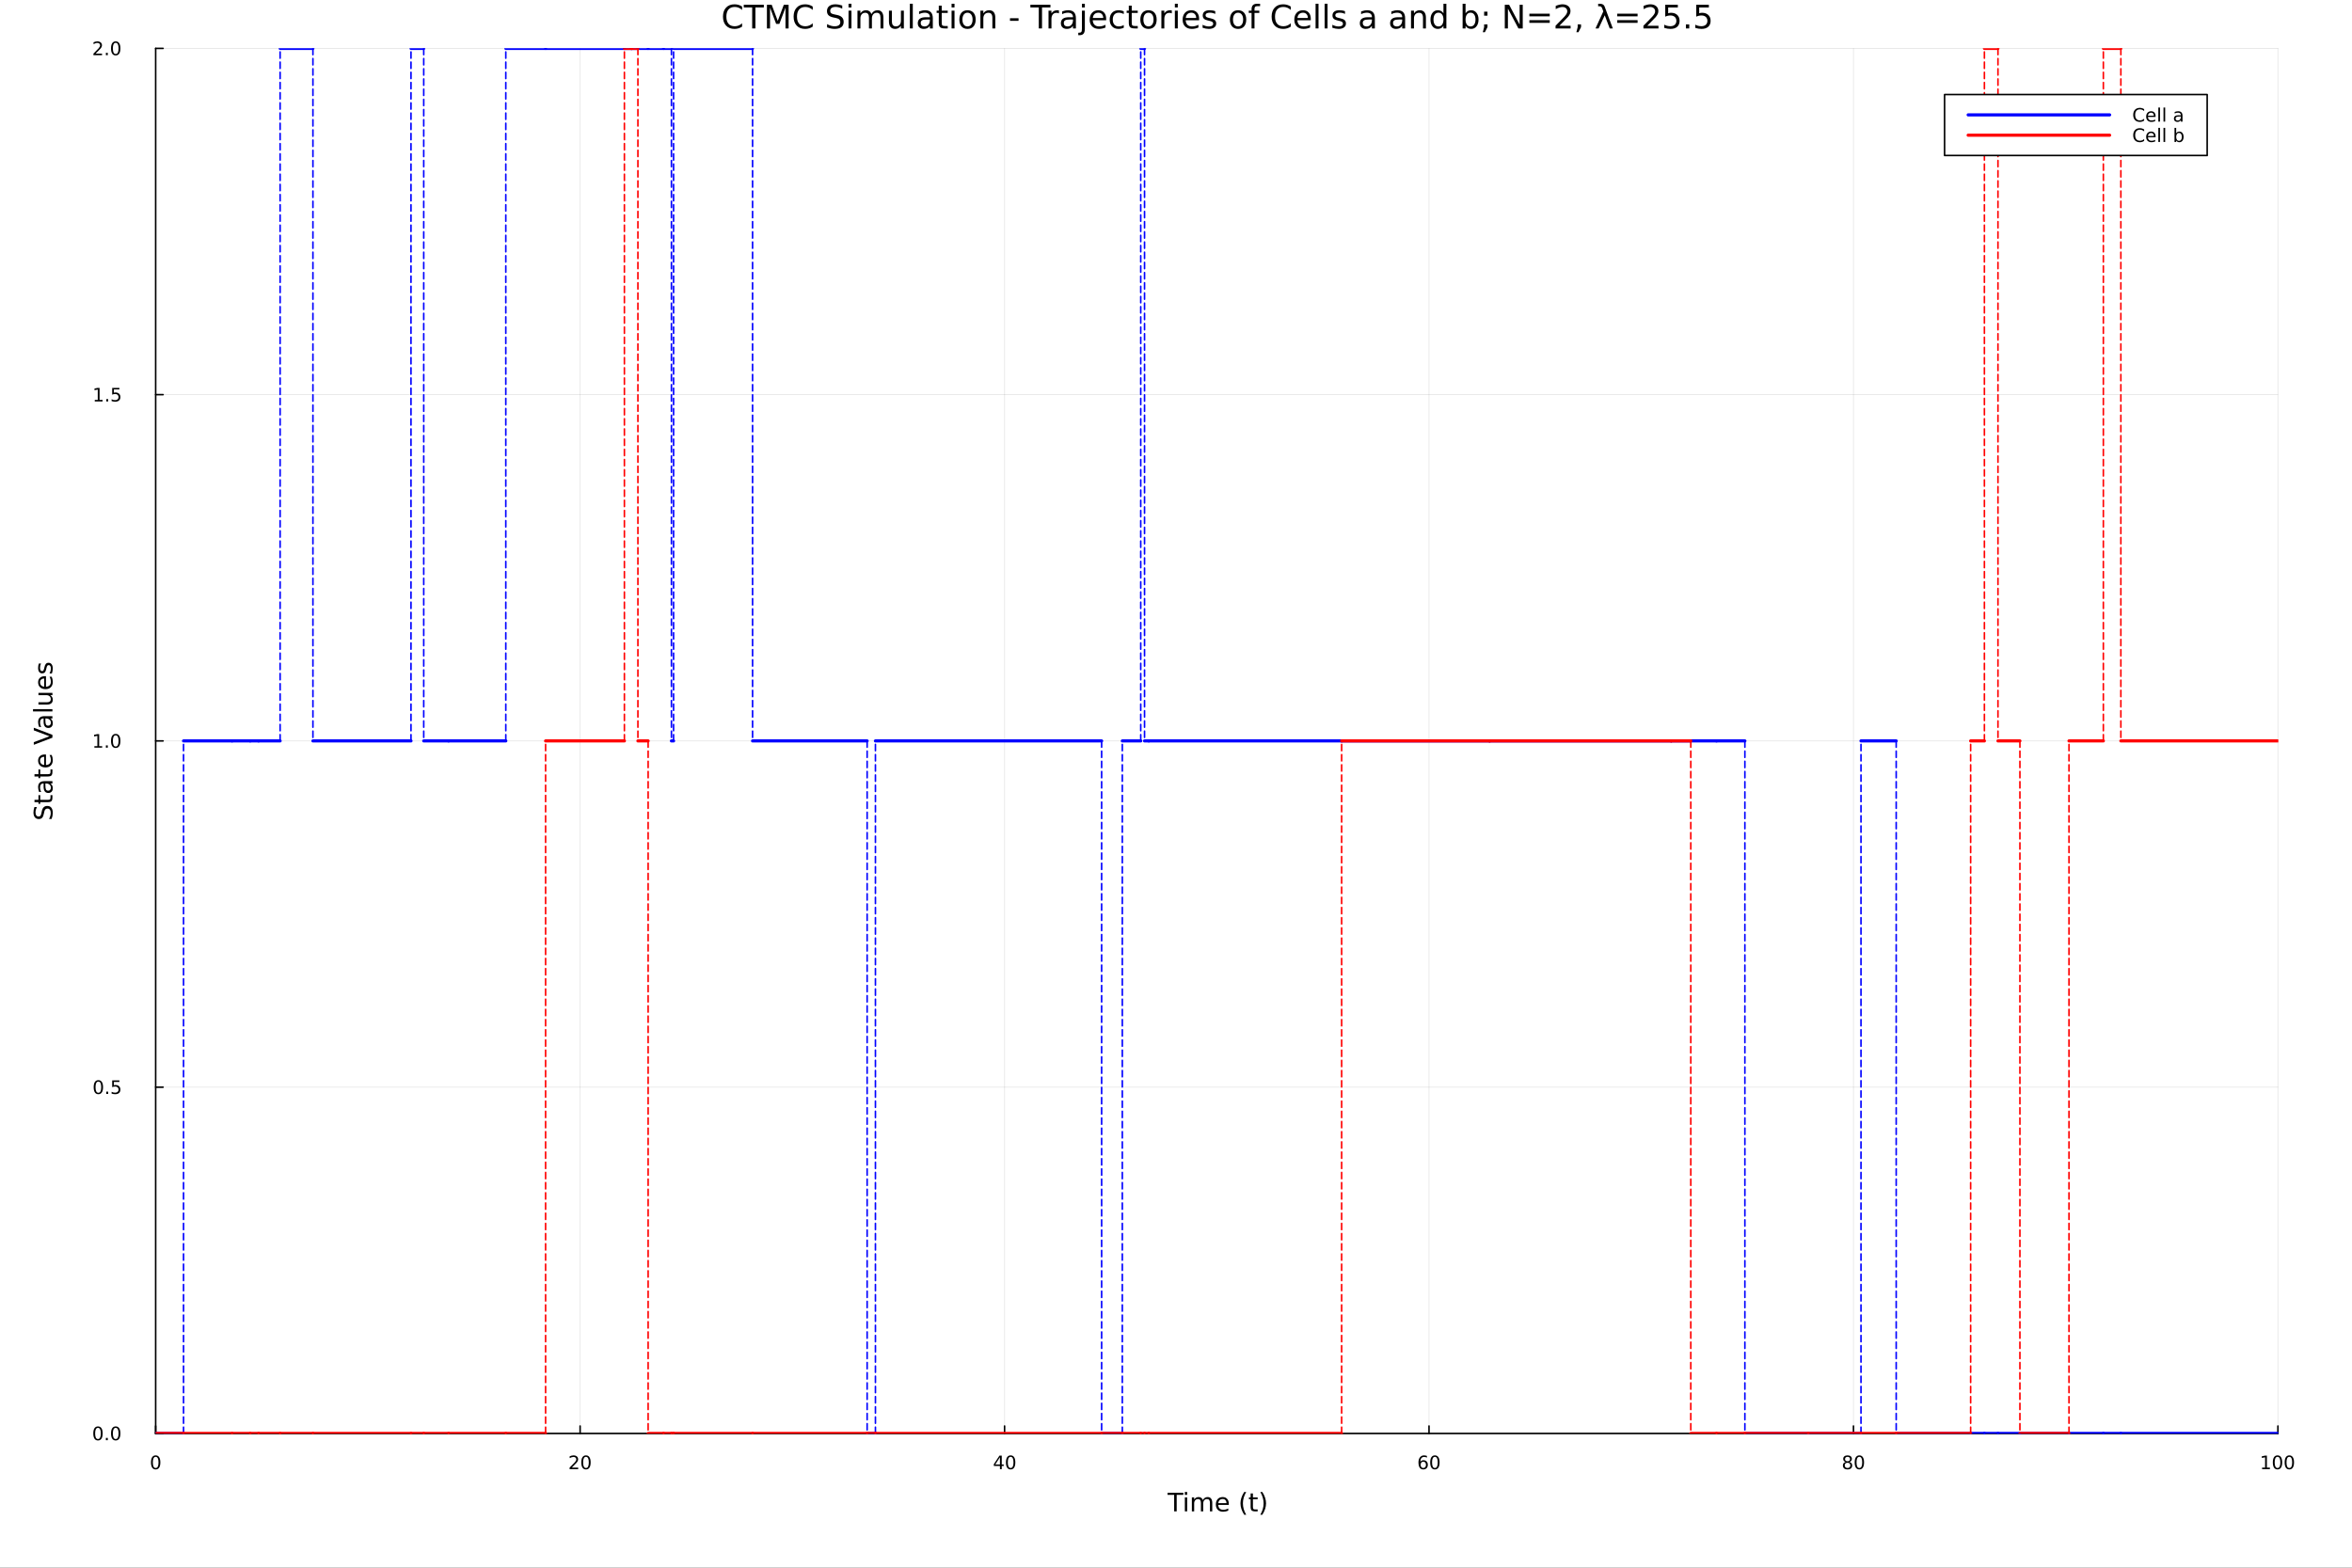 <?xml version="1.0" encoding="utf-8"?>
<svg xmlns="http://www.w3.org/2000/svg" xmlns:xlink="http://www.w3.org/1999/xlink" width="1500" height="1000" viewBox="0 0 6000 4000">
<rect x="0" y="0" width="6000" height="4000" fill="#333333" stroke="none"/>
<defs>
  <clipPath id="clip180">
    <rect x="0" y="0" width="6000" height="4000"/>
  </clipPath>
</defs>
<path clip-path="url(#clip180)" d="M0 4000 L6000 4000 L6000 2.22045e-13 L0 2.22045e-13  Z" fill="#ffffff" fill-rule="evenodd" fill-opacity="1"/>
<defs>
  <clipPath id="clip181">
    <rect x="1200" y="0" width="4201" height="4000"/>
  </clipPath>
</defs>
<path clip-path="url(#clip180)" d="M397.112 3657.45 L5811.02 3657.45 L5811.02 123.472 L397.112 123.472  Z" fill="#ffffff" fill-rule="evenodd" fill-opacity="1"/>
<defs>
  <clipPath id="clip182">
    <rect x="397" y="123" width="5415" height="3535"/>
  </clipPath>
</defs>
<polyline clip-path="url(#clip182)" style="stroke:#000000; stroke-linecap:round; stroke-linejoin:round; stroke-width:2; stroke-opacity:0.1; fill:none" points="397.112,3657.45 397.112,123.472 "/>
<polyline clip-path="url(#clip182)" style="stroke:#000000; stroke-linecap:round; stroke-linejoin:round; stroke-width:2; stroke-opacity:0.1; fill:none" points="1479.89,3657.45 1479.89,123.472 "/>
<polyline clip-path="url(#clip182)" style="stroke:#000000; stroke-linecap:round; stroke-linejoin:round; stroke-width:2; stroke-opacity:0.1; fill:none" points="2562.68,3657.45 2562.68,123.472 "/>
<polyline clip-path="url(#clip182)" style="stroke:#000000; stroke-linecap:round; stroke-linejoin:round; stroke-width:2; stroke-opacity:0.1; fill:none" points="3645.46,3657.45 3645.46,123.472 "/>
<polyline clip-path="url(#clip182)" style="stroke:#000000; stroke-linecap:round; stroke-linejoin:round; stroke-width:2; stroke-opacity:0.1; fill:none" points="4728.24,3657.45 4728.24,123.472 "/>
<polyline clip-path="url(#clip182)" style="stroke:#000000; stroke-linecap:round; stroke-linejoin:round; stroke-width:2; stroke-opacity:0.1; fill:none" points="5811.02,3657.45 5811.02,123.472 "/>
<polyline clip-path="url(#clip182)" style="stroke:#000000; stroke-linecap:round; stroke-linejoin:round; stroke-width:2; stroke-opacity:0.1; fill:none" points="397.112,3657.45 5811.02,3657.45 "/>
<polyline clip-path="url(#clip182)" style="stroke:#000000; stroke-linecap:round; stroke-linejoin:round; stroke-width:2; stroke-opacity:0.1; fill:none" points="397.112,2773.95 5811.02,2773.95 "/>
<polyline clip-path="url(#clip182)" style="stroke:#000000; stroke-linecap:round; stroke-linejoin:round; stroke-width:2; stroke-opacity:0.1; fill:none" points="397.112,1890.46 5811.02,1890.46 "/>
<polyline clip-path="url(#clip182)" style="stroke:#000000; stroke-linecap:round; stroke-linejoin:round; stroke-width:2; stroke-opacity:0.1; fill:none" points="397.112,1006.97 5811.02,1006.97 "/>
<polyline clip-path="url(#clip182)" style="stroke:#000000; stroke-linecap:round; stroke-linejoin:round; stroke-width:2; stroke-opacity:0.1; fill:none" points="397.112,123.472 5811.02,123.472 "/>
<polyline clip-path="url(#clip180)" style="stroke:#000000; stroke-linecap:round; stroke-linejoin:round; stroke-width:4; stroke-opacity:1; fill:none" points="397.112,3657.45 5811.02,3657.45 "/>
<polyline clip-path="url(#clip180)" style="stroke:#000000; stroke-linecap:round; stroke-linejoin:round; stroke-width:4; stroke-opacity:1; fill:none" points="397.112,3657.45 397.112,3638.55 "/>
<polyline clip-path="url(#clip180)" style="stroke:#000000; stroke-linecap:round; stroke-linejoin:round; stroke-width:4; stroke-opacity:1; fill:none" points="1479.89,3657.45 1479.89,3638.55 "/>
<polyline clip-path="url(#clip180)" style="stroke:#000000; stroke-linecap:round; stroke-linejoin:round; stroke-width:4; stroke-opacity:1; fill:none" points="2562.68,3657.45 2562.68,3638.55 "/>
<polyline clip-path="url(#clip180)" style="stroke:#000000; stroke-linecap:round; stroke-linejoin:round; stroke-width:4; stroke-opacity:1; fill:none" points="3645.46,3657.45 3645.46,3638.55 "/>
<polyline clip-path="url(#clip180)" style="stroke:#000000; stroke-linecap:round; stroke-linejoin:round; stroke-width:4; stroke-opacity:1; fill:none" points="4728.24,3657.45 4728.24,3638.55 "/>
<polyline clip-path="url(#clip180)" style="stroke:#000000; stroke-linecap:round; stroke-linejoin:round; stroke-width:4; stroke-opacity:1; fill:none" points="5811.02,3657.45 5811.02,3638.55 "/>
<path clip-path="url(#clip180)" d="M397.112 3717.17 Q393.501 3717.17 391.673 3720.73 Q389.867 3724.27 389.867 3731.4 Q389.867 3738.51 391.673 3742.07 Q393.501 3745.62 397.112 3745.62 Q400.747 3745.62 402.552 3742.07 Q404.381 3738.51 404.381 3731.4 Q404.381 3724.27 402.552 3720.73 Q400.747 3717.17 397.112 3717.17 M397.112 3713.46 Q402.923 3713.46 405.978 3718.07 Q409.057 3722.65 409.057 3731.4 Q409.057 3740.13 405.978 3744.74 Q402.923 3749.32 397.112 3749.32 Q391.302 3749.32 388.224 3744.74 Q385.168 3740.13 385.168 3731.4 Q385.168 3722.65 388.224 3718.07 Q391.302 3713.46 397.112 3713.46 Z" fill="#000000" fill-rule="nonzero" fill-opacity="1" /><path clip-path="url(#clip180)" d="M1458.67 3744.71 L1474.99 3744.71 L1474.99 3748.65 L1453.04 3748.65 L1453.04 3744.71 Q1455.7 3741.96 1460.29 3737.33 Q1464.89 3732.68 1466.08 3731.33 Q1468.32 3728.81 1469.2 3727.07 Q1470.1 3725.31 1470.1 3723.62 Q1470.1 3720.87 1468.16 3719.13 Q1466.24 3717.4 1463.14 3717.4 Q1460.94 3717.4 1458.48 3718.16 Q1456.05 3718.93 1453.27 3720.48 L1453.27 3715.75 Q1456.1 3714.62 1458.55 3714.04 Q1461.01 3713.46 1463.04 3713.46 Q1468.41 3713.46 1471.61 3716.15 Q1474.8 3718.83 1474.8 3723.32 Q1474.8 3725.45 1473.99 3727.37 Q1473.2 3729.27 1471.1 3731.87 Q1470.52 3732.54 1467.42 3735.75 Q1464.32 3738.95 1458.67 3744.71 Z" fill="#000000" fill-rule="nonzero" fill-opacity="1" /><path clip-path="url(#clip180)" d="M1494.8 3717.17 Q1491.19 3717.17 1489.36 3720.73 Q1487.56 3724.27 1487.56 3731.4 Q1487.56 3738.51 1489.36 3742.07 Q1491.19 3745.62 1494.8 3745.62 Q1498.44 3745.62 1500.24 3742.07 Q1502.07 3738.51 1502.07 3731.4 Q1502.07 3724.27 1500.24 3720.73 Q1498.44 3717.17 1494.8 3717.17 M1494.8 3713.46 Q1500.61 3713.46 1503.67 3718.07 Q1506.75 3722.65 1506.75 3731.4 Q1506.75 3740.13 1503.67 3744.74 Q1500.61 3749.32 1494.8 3749.32 Q1488.99 3749.32 1485.91 3744.74 Q1482.86 3740.13 1482.86 3731.4 Q1482.86 3722.65 1485.91 3718.07 Q1488.99 3713.46 1494.8 3713.46 Z" fill="#000000" fill-rule="nonzero" fill-opacity="1" /><path clip-path="url(#clip180)" d="M2550.85 3718.16 L2539.04 3736.61 L2550.85 3736.61 L2550.85 3718.16 M2549.62 3714.09 L2555.5 3714.09 L2555.5 3736.61 L2560.43 3736.61 L2560.43 3740.5 L2555.5 3740.5 L2555.5 3748.65 L2550.85 3748.65 L2550.85 3740.5 L2535.25 3740.5 L2535.25 3735.99 L2549.62 3714.09 Z" fill="#000000" fill-rule="nonzero" fill-opacity="1" /><path clip-path="url(#clip180)" d="M2578.16 3717.17 Q2574.55 3717.17 2572.72 3720.73 Q2570.92 3724.27 2570.92 3731.4 Q2570.92 3738.51 2572.72 3742.07 Q2574.55 3745.62 2578.16 3745.62 Q2581.8 3745.62 2583.6 3742.07 Q2585.43 3738.51 2585.43 3731.4 Q2585.43 3724.27 2583.6 3720.73 Q2581.8 3717.17 2578.16 3717.17 M2578.16 3713.46 Q2583.97 3713.46 2587.03 3718.07 Q2590.11 3722.65 2590.11 3731.4 Q2590.11 3740.13 2587.03 3744.74 Q2583.97 3749.32 2578.16 3749.32 Q2572.35 3749.32 2569.27 3744.74 Q2566.22 3740.13 2566.22 3731.4 Q2566.22 3722.65 2569.27 3718.07 Q2572.35 3713.46 2578.16 3713.46 Z" fill="#000000" fill-rule="nonzero" fill-opacity="1" /><path clip-path="url(#clip180)" d="M3630.86 3729.5 Q3627.72 3729.5 3625.86 3731.66 Q3624.04 3733.81 3624.04 3737.56 Q3624.04 3741.29 3625.86 3743.46 Q3627.72 3745.62 3630.86 3745.62 Q3634.01 3745.62 3635.84 3743.46 Q3637.69 3741.29 3637.69 3737.56 Q3637.69 3733.81 3635.84 3731.66 Q3634.01 3729.5 3630.86 3729.5 M3640.15 3714.85 L3640.15 3719.11 Q3638.39 3718.28 3636.58 3717.84 Q3634.8 3717.4 3633.04 3717.4 Q3628.41 3717.4 3625.96 3720.52 Q3623.53 3723.65 3623.18 3729.97 Q3624.54 3727.95 3626.61 3726.89 Q3628.67 3725.8 3631.14 3725.8 Q3636.35 3725.8 3639.36 3728.97 Q3642.39 3732.12 3642.39 3737.56 Q3642.39 3742.88 3639.24 3746.1 Q3636.1 3749.32 3630.86 3749.32 Q3624.87 3749.32 3621.7 3744.74 Q3618.53 3740.13 3618.53 3731.4 Q3618.53 3723.21 3622.42 3718.35 Q3626.3 3713.46 3632.86 3713.46 Q3634.61 3713.46 3636.4 3713.81 Q3638.2 3714.16 3640.15 3714.85 Z" fill="#000000" fill-rule="nonzero" fill-opacity="1" /><path clip-path="url(#clip180)" d="M3660.45 3717.17 Q3656.84 3717.17 3655.01 3720.73 Q3653.2 3724.27 3653.2 3731.4 Q3653.2 3738.51 3655.01 3742.07 Q3656.84 3745.62 3660.45 3745.62 Q3664.08 3745.62 3665.89 3742.07 Q3667.72 3738.51 3667.72 3731.4 Q3667.72 3724.27 3665.89 3720.73 Q3664.08 3717.17 3660.45 3717.17 M3660.45 3713.46 Q3666.26 3713.46 3669.31 3718.07 Q3672.39 3722.65 3672.39 3731.4 Q3672.39 3740.13 3669.31 3744.74 Q3666.26 3749.32 3660.45 3749.32 Q3654.64 3749.32 3651.56 3744.74 Q3648.5 3740.13 3648.5 3731.4 Q3648.5 3722.65 3651.56 3718.07 Q3654.64 3713.46 3660.45 3713.46 Z" fill="#000000" fill-rule="nonzero" fill-opacity="1" /><path clip-path="url(#clip180)" d="M4713.11 3732.24 Q4709.78 3732.24 4707.86 3734.02 Q4705.96 3735.8 4705.96 3738.93 Q4705.96 3742.05 4707.86 3743.83 Q4709.78 3745.62 4713.11 3745.62 Q4716.45 3745.62 4718.37 3743.83 Q4720.29 3742.03 4720.29 3738.93 Q4720.29 3735.8 4718.37 3734.02 Q4716.47 3732.24 4713.11 3732.24 M4708.44 3730.24 Q4705.43 3729.5 4703.74 3727.44 Q4702.07 3725.38 4702.07 3722.42 Q4702.07 3718.28 4705.01 3715.87 Q4707.98 3713.46 4713.11 3713.46 Q4718.28 3713.46 4721.22 3715.87 Q4724.16 3718.28 4724.16 3722.42 Q4724.16 3725.38 4722.47 3727.44 Q4720.8 3729.5 4717.81 3730.24 Q4721.19 3731.03 4723.07 3733.32 Q4724.97 3735.62 4724.97 3738.93 Q4724.97 3743.95 4721.89 3746.63 Q4718.83 3749.32 4713.11 3749.32 Q4707.4 3749.32 4704.32 3746.63 Q4701.26 3743.95 4701.26 3738.93 Q4701.26 3735.62 4703.16 3733.32 Q4705.06 3731.03 4708.44 3730.24 M4706.73 3722.86 Q4706.73 3725.55 4708.39 3727.05 Q4710.08 3728.56 4713.11 3728.56 Q4716.12 3728.56 4717.81 3727.05 Q4719.53 3725.55 4719.53 3722.86 Q4719.53 3720.18 4717.81 3718.67 Q4716.12 3717.17 4713.11 3717.17 Q4710.08 3717.17 4708.39 3718.67 Q4706.73 3720.18 4706.73 3722.86 Z" fill="#000000" fill-rule="nonzero" fill-opacity="1" /><path clip-path="url(#clip180)" d="M4743.28 3717.17 Q4739.66 3717.17 4737.84 3720.73 Q4736.03 3724.27 4736.03 3731.4 Q4736.03 3738.51 4737.84 3742.07 Q4739.66 3745.62 4743.28 3745.62 Q4746.91 3745.62 4748.72 3742.07 Q4750.54 3738.51 4750.54 3731.4 Q4750.54 3724.27 4748.72 3720.73 Q4746.91 3717.17 4743.28 3717.17 M4743.28 3713.46 Q4749.09 3713.46 4752.14 3718.07 Q4755.22 3722.65 4755.22 3731.4 Q4755.22 3740.13 4752.14 3744.74 Q4749.09 3749.32 4743.28 3749.32 Q4737.47 3749.32 4734.39 3744.74 Q4731.33 3740.13 4731.33 3731.4 Q4731.33 3722.65 4734.39 3718.07 Q4737.47 3713.46 4743.28 3713.46 Z" fill="#000000" fill-rule="nonzero" fill-opacity="1" /><path clip-path="url(#clip180)" d="M5770.63 3744.71 L5778.27 3744.71 L5778.27 3718.35 L5769.96 3720.01 L5769.96 3715.75 L5778.22 3714.09 L5782.9 3714.09 L5782.9 3744.71 L5790.54 3744.71 L5790.54 3748.65 L5770.63 3748.65 L5770.63 3744.71 Z" fill="#000000" fill-rule="nonzero" fill-opacity="1" /><path clip-path="url(#clip180)" d="M5809.98 3717.17 Q5806.37 3717.17 5804.54 3720.73 Q5802.74 3724.27 5802.74 3731.4 Q5802.74 3738.51 5804.54 3742.07 Q5806.37 3745.62 5809.98 3745.62 Q5813.62 3745.62 5815.42 3742.07 Q5817.25 3738.51 5817.25 3731.4 Q5817.25 3724.27 5815.42 3720.73 Q5813.62 3717.17 5809.98 3717.17 M5809.98 3713.46 Q5815.79 3713.46 5818.85 3718.07 Q5821.93 3722.65 5821.93 3731.4 Q5821.93 3740.13 5818.85 3744.74 Q5815.79 3749.32 5809.98 3749.32 Q5804.17 3749.32 5801.09 3744.74 Q5798.04 3740.13 5798.04 3731.4 Q5798.04 3722.65 5801.09 3718.07 Q5804.17 3713.46 5809.98 3713.46 Z" fill="#000000" fill-rule="nonzero" fill-opacity="1" /><path clip-path="url(#clip180)" d="M5840.14 3717.17 Q5836.53 3717.17 5834.7 3720.73 Q5832.9 3724.27 5832.9 3731.4 Q5832.9 3738.51 5834.7 3742.07 Q5836.53 3745.62 5840.14 3745.62 Q5843.78 3745.62 5845.58 3742.07 Q5847.41 3738.51 5847.41 3731.4 Q5847.41 3724.27 5845.58 3720.73 Q5843.78 3717.17 5840.14 3717.17 M5840.14 3713.46 Q5845.95 3713.46 5849.01 3718.07 Q5852.09 3722.65 5852.09 3731.4 Q5852.09 3740.13 5849.01 3744.74 Q5845.95 3749.32 5840.14 3749.32 Q5834.33 3749.32 5831.25 3744.74 Q5828.2 3740.13 5828.2 3731.4 Q5828.2 3722.65 5831.25 3718.07 Q5834.33 3713.46 5840.14 3713.46 Z" fill="#000000" fill-rule="nonzero" fill-opacity="1" /><path clip-path="url(#clip180)" d="M2978.44 3808.79 L3018.64 3808.79 L3018.64 3814.2 L3001.77 3814.2 L3001.77 3856.31 L2995.31 3856.31 L2995.31 3814.2 L2978.44 3814.2 L2978.44 3808.79 Z" fill="#000000" fill-rule="nonzero" fill-opacity="1" /><path clip-path="url(#clip180)" d="M3022.59 3820.66 L3028.44 3820.66 L3028.44 3856.31 L3022.59 3856.31 L3022.59 3820.66 M3022.59 3806.79 L3028.44 3806.79 L3028.44 3814.2 L3022.59 3814.2 L3022.59 3806.79 Z" fill="#000000" fill-rule="nonzero" fill-opacity="1" /><path clip-path="url(#clip180)" d="M3068.45 3827.51 Q3070.65 3823.56 3073.7 3821.68 Q3076.76 3819.8 3080.9 3819.8 Q3086.47 3819.8 3089.49 3823.72 Q3092.51 3827.6 3092.51 3834.8 L3092.51 3856.31 L3086.63 3856.31 L3086.63 3834.99 Q3086.63 3829.86 3084.81 3827.38 Q3083 3824.9 3079.27 3824.9 Q3074.72 3824.9 3072.08 3827.92 Q3069.44 3830.94 3069.44 3836.16 L3069.44 3856.31 L3063.55 3856.31 L3063.55 3834.99 Q3063.55 3829.83 3061.74 3827.38 Q3059.92 3824.9 3056.13 3824.9 Q3051.65 3824.9 3049 3827.95 Q3046.36 3830.98 3046.36 3836.16 L3046.36 3856.31 L3040.47 3856.31 L3040.47 3820.66 L3046.36 3820.66 L3046.36 3826.2 Q3048.37 3822.92 3051.17 3821.36 Q3053.97 3819.8 3057.82 3819.8 Q3061.7 3819.8 3064.41 3821.78 Q3067.15 3823.75 3068.45 3827.51 Z" fill="#000000" fill-rule="nonzero" fill-opacity="1" /><path clip-path="url(#clip180)" d="M3134.69 3837.02 L3134.69 3839.89 L3107.76 3839.89 Q3108.14 3845.94 3111.39 3849.12 Q3114.67 3852.27 3120.49 3852.27 Q3123.87 3852.27 3127.02 3851.44 Q3130.2 3850.61 3133.32 3848.96 L3133.32 3854.5 Q3130.17 3855.83 3126.86 3856.53 Q3123.55 3857.23 3120.14 3857.23 Q3111.61 3857.23 3106.61 3852.27 Q3101.65 3847.3 3101.65 3838.84 Q3101.65 3830.08 3106.36 3824.96 Q3111.1 3819.8 3119.12 3819.8 Q3126.32 3819.8 3130.49 3824.45 Q3134.69 3829.07 3134.69 3837.02 M3128.83 3835.3 Q3128.77 3830.5 3126.13 3827.63 Q3123.52 3824.77 3119.19 3824.77 Q3114.28 3824.77 3111.32 3827.54 Q3108.4 3830.31 3107.95 3835.34 L3128.83 3835.3 Z" fill="#000000" fill-rule="nonzero" fill-opacity="1" /><path clip-path="url(#clip180)" d="M3179.09 3806.85 Q3174.82 3814.17 3172.75 3821.33 Q3170.69 3828.49 3170.69 3835.85 Q3170.69 3843.2 3172.75 3850.42 Q3174.85 3857.62 3179.09 3864.91 L3174 3864.91 Q3169.22 3857.43 3166.83 3850.2 Q3164.48 3842.98 3164.48 3835.85 Q3164.48 3828.75 3166.83 3821.55 Q3169.19 3814.36 3174 3806.85 L3179.09 3806.85 Z" fill="#000000" fill-rule="nonzero" fill-opacity="1" /><path clip-path="url(#clip180)" d="M3196.24 3810.54 L3196.24 3820.66 L3208.31 3820.66 L3208.31 3825.22 L3196.24 3825.22 L3196.24 3844.57 Q3196.24 3848.93 3197.42 3850.17 Q3198.63 3851.41 3202.29 3851.41 L3208.31 3851.41 L3208.31 3856.31 L3202.29 3856.31 Q3195.51 3856.31 3192.93 3853.8 Q3190.36 3851.25 3190.36 3844.57 L3190.36 3825.22 L3186.06 3825.22 L3186.06 3820.66 L3190.36 3820.66 L3190.36 3810.54 L3196.24 3810.54 Z" fill="#000000" fill-rule="nonzero" fill-opacity="1" /><path clip-path="url(#clip180)" d="M3215.09 3806.85 L3220.18 3806.85 Q3224.95 3814.36 3227.31 3821.55 Q3229.7 3828.75 3229.7 3835.85 Q3229.7 3842.98 3227.31 3850.2 Q3224.95 3857.43 3220.18 3864.91 L3215.09 3864.91 Q3219.32 3857.62 3221.39 3850.42 Q3223.49 3843.2 3223.49 3835.85 Q3223.49 3828.49 3221.39 3821.33 Q3219.32 3814.17 3215.09 3806.85 Z" fill="#000000" fill-rule="nonzero" fill-opacity="1" /><polyline clip-path="url(#clip180)" style="stroke:#000000; stroke-linecap:round; stroke-linejoin:round; stroke-width:4; stroke-opacity:1; fill:none" points="397.112,3657.45 397.112,123.472 "/>
<polyline clip-path="url(#clip180)" style="stroke:#000000; stroke-linecap:round; stroke-linejoin:round; stroke-width:4; stroke-opacity:1; fill:none" points="397.112,3657.45 416.01,3657.45 "/>
<polyline clip-path="url(#clip180)" style="stroke:#000000; stroke-linecap:round; stroke-linejoin:round; stroke-width:4; stroke-opacity:1; fill:none" points="397.112,2773.95 416.01,2773.95 "/>
<polyline clip-path="url(#clip180)" style="stroke:#000000; stroke-linecap:round; stroke-linejoin:round; stroke-width:4; stroke-opacity:1; fill:none" points="397.112,1890.46 416.01,1890.46 "/>
<polyline clip-path="url(#clip180)" style="stroke:#000000; stroke-linecap:round; stroke-linejoin:round; stroke-width:4; stroke-opacity:1; fill:none" points="397.112,1006.97 416.01,1006.97 "/>
<polyline clip-path="url(#clip180)" style="stroke:#000000; stroke-linecap:round; stroke-linejoin:round; stroke-width:4; stroke-opacity:1; fill:none" points="397.112,123.472 416.01,123.472 "/>
<path clip-path="url(#clip180)" d="M249.937 3643.25 Q246.326 3643.25 244.497 3646.81 Q242.691 3650.35 242.691 3657.48 Q242.691 3664.59 244.497 3668.15 Q246.326 3671.7 249.937 3671.7 Q253.571 3671.7 255.377 3668.15 Q257.205 3664.59 257.205 3657.48 Q257.205 3650.35 255.377 3646.81 Q253.571 3643.25 249.937 3643.25 M249.937 3639.54 Q255.747 3639.54 258.803 3644.15 Q261.881 3648.73 261.881 3657.48 Q261.881 3666.21 258.803 3670.82 Q255.747 3675.4 249.937 3675.4 Q244.127 3675.4 241.048 3670.82 Q237.992 3666.21 237.992 3657.48 Q237.992 3648.73 241.048 3644.15 Q244.127 3639.54 249.937 3639.54 Z" fill="#000000" fill-rule="nonzero" fill-opacity="1" /><path clip-path="url(#clip180)" d="M270.099 3668.85 L274.983 3668.85 L274.983 3674.73 L270.099 3674.73 L270.099 3668.85 Z" fill="#000000" fill-rule="nonzero" fill-opacity="1" /><path clip-path="url(#clip180)" d="M295.168 3643.25 Q291.557 3643.25 289.728 3646.81 Q287.923 3650.35 287.923 3657.48 Q287.923 3664.59 289.728 3668.15 Q291.557 3671.7 295.168 3671.7 Q298.802 3671.7 300.608 3668.15 Q302.437 3664.59 302.437 3657.48 Q302.437 3650.35 300.608 3646.81 Q298.802 3643.25 295.168 3643.25 M295.168 3639.54 Q300.978 3639.54 304.034 3644.15 Q307.112 3648.73 307.112 3657.48 Q307.112 3666.21 304.034 3670.82 Q300.978 3675.4 295.168 3675.4 Q289.358 3675.4 286.279 3670.82 Q283.224 3666.21 283.224 3657.48 Q283.224 3648.73 286.279 3644.15 Q289.358 3639.54 295.168 3639.54 Z" fill="#000000" fill-rule="nonzero" fill-opacity="1" /><path clip-path="url(#clip180)" d="M250.932 2759.75 Q247.321 2759.75 245.492 2763.32 Q243.687 2766.86 243.687 2773.99 Q243.687 2781.09 245.492 2784.66 Q247.321 2788.2 250.932 2788.2 Q254.566 2788.2 256.372 2784.66 Q258.201 2781.09 258.201 2773.99 Q258.201 2766.86 256.372 2763.32 Q254.566 2759.75 250.932 2759.75 M250.932 2756.05 Q256.742 2756.05 259.798 2760.66 Q262.877 2765.24 262.877 2773.99 Q262.877 2782.72 259.798 2787.32 Q256.742 2791.9 250.932 2791.9 Q245.122 2791.9 242.043 2787.32 Q238.988 2782.72 238.988 2773.99 Q238.988 2765.24 242.043 2760.66 Q245.122 2756.05 250.932 2756.05 Z" fill="#000000" fill-rule="nonzero" fill-opacity="1" /><path clip-path="url(#clip180)" d="M271.094 2785.35 L275.978 2785.35 L275.978 2791.23 L271.094 2791.23 L271.094 2785.35 Z" fill="#000000" fill-rule="nonzero" fill-opacity="1" /><path clip-path="url(#clip180)" d="M286.21 2756.67 L304.566 2756.67 L304.566 2760.61 L290.492 2760.61 L290.492 2769.08 Q291.511 2768.73 292.529 2768.57 Q293.548 2768.39 294.566 2768.39 Q300.353 2768.39 303.733 2771.56 Q307.112 2774.73 307.112 2780.15 Q307.112 2785.72 303.64 2788.83 Q300.168 2791.9 293.849 2791.9 Q291.673 2791.9 289.404 2791.53 Q287.159 2791.16 284.751 2790.42 L284.751 2785.72 Q286.835 2786.86 289.057 2787.41 Q291.279 2787.97 293.756 2787.97 Q297.761 2787.97 300.099 2785.86 Q302.437 2783.76 302.437 2780.15 Q302.437 2776.53 300.099 2774.43 Q297.761 2772.32 293.756 2772.32 Q291.881 2772.32 290.006 2772.74 Q288.154 2773.16 286.21 2774.03 L286.21 2756.67 Z" fill="#000000" fill-rule="nonzero" fill-opacity="1" /><path clip-path="url(#clip180)" d="M240.747 1903.8 L248.386 1903.8 L248.386 1877.44 L240.076 1879.11 L240.076 1874.85 L248.34 1873.18 L253.016 1873.18 L253.016 1903.8 L260.654 1903.8 L260.654 1907.74 L240.747 1907.74 L240.747 1903.8 Z" fill="#000000" fill-rule="nonzero" fill-opacity="1" /><path clip-path="url(#clip180)" d="M270.099 1901.86 L274.983 1901.86 L274.983 1907.74 L270.099 1907.74 L270.099 1901.86 Z" fill="#000000" fill-rule="nonzero" fill-opacity="1" /><path clip-path="url(#clip180)" d="M295.168 1876.26 Q291.557 1876.26 289.728 1879.82 Q287.923 1883.36 287.923 1890.49 Q287.923 1897.6 289.728 1901.17 Q291.557 1904.71 295.168 1904.71 Q298.802 1904.71 300.608 1901.17 Q302.437 1897.6 302.437 1890.49 Q302.437 1883.36 300.608 1879.82 Q298.802 1876.26 295.168 1876.26 M295.168 1872.55 Q300.978 1872.55 304.034 1877.16 Q307.112 1881.74 307.112 1890.49 Q307.112 1899.22 304.034 1903.83 Q300.978 1908.41 295.168 1908.41 Q289.358 1908.41 286.279 1903.83 Q283.224 1899.22 283.224 1890.49 Q283.224 1881.74 286.279 1877.16 Q289.358 1872.55 295.168 1872.55 Z" fill="#000000" fill-rule="nonzero" fill-opacity="1" /><path clip-path="url(#clip180)" d="M241.742 1020.31 L249.381 1020.31 L249.381 993.945 L241.071 995.612 L241.071 991.353 L249.335 989.686 L254.011 989.686 L254.011 1020.31 L261.65 1020.31 L261.65 1024.25 L241.742 1024.25 L241.742 1020.31 Z" fill="#000000" fill-rule="nonzero" fill-opacity="1" /><path clip-path="url(#clip180)" d="M271.094 1018.37 L275.978 1018.37 L275.978 1024.25 L271.094 1024.25 L271.094 1018.37 Z" fill="#000000" fill-rule="nonzero" fill-opacity="1" /><path clip-path="url(#clip180)" d="M286.21 989.686 L304.566 989.686 L304.566 993.621 L290.492 993.621 L290.492 1002.09 Q291.511 1001.75 292.529 1001.58 Q293.548 1001.4 294.566 1001.4 Q300.353 1001.4 303.733 1004.57 Q307.112 1007.74 307.112 1013.16 Q307.112 1018.74 303.64 1021.84 Q300.168 1024.92 293.849 1024.92 Q291.673 1024.92 289.404 1024.55 Q287.159 1024.18 284.751 1023.44 L284.751 1018.74 Q286.835 1019.87 289.057 1020.43 Q291.279 1020.98 293.756 1020.98 Q297.761 1020.98 300.099 1018.88 Q302.437 1016.77 302.437 1013.16 Q302.437 1009.55 300.099 1007.44 Q297.761 1005.33 293.756 1005.33 Q291.881 1005.33 290.006 1005.75 Q288.154 1006.17 286.21 1007.05 L286.21 989.686 Z" fill="#000000" fill-rule="nonzero" fill-opacity="1" /><path clip-path="url(#clip180)" d="M243.965 136.817 L260.284 136.817 L260.284 140.752 L238.34 140.752 L238.34 136.817 Q241.002 134.062 245.585 129.433 Q250.191 124.78 251.372 123.437 Q253.617 120.914 254.497 119.178 Q255.4 117.419 255.4 115.729 Q255.4 112.974 253.455 111.238 Q251.534 109.502 248.432 109.502 Q246.233 109.502 243.779 110.266 Q241.349 111.03 238.571 112.581 L238.571 107.859 Q241.395 106.725 243.849 106.146 Q246.303 105.567 248.34 105.567 Q253.71 105.567 256.904 108.252 Q260.099 110.937 260.099 115.428 Q260.099 117.558 259.289 119.479 Q258.502 121.377 256.395 123.97 Q255.816 124.641 252.715 127.859 Q249.613 131.053 243.965 136.817 Z" fill="#000000" fill-rule="nonzero" fill-opacity="1" /><path clip-path="url(#clip180)" d="M270.099 134.873 L274.983 134.873 L274.983 140.752 L270.099 140.752 L270.099 134.873 Z" fill="#000000" fill-rule="nonzero" fill-opacity="1" /><path clip-path="url(#clip180)" d="M295.168 109.271 Q291.557 109.271 289.728 112.836 Q287.923 116.377 287.923 123.507 Q287.923 130.613 289.728 134.178 Q291.557 137.72 295.168 137.72 Q298.802 137.72 300.608 134.178 Q302.437 130.613 302.437 123.507 Q302.437 116.377 300.608 112.836 Q298.802 109.271 295.168 109.271 M295.168 105.567 Q300.978 105.567 304.034 110.174 Q307.112 114.757 307.112 123.507 Q307.112 132.234 304.034 136.84 Q300.978 141.423 295.168 141.423 Q289.358 141.423 286.279 136.84 Q283.224 132.234 283.224 123.507 Q283.224 114.757 286.279 110.174 Q289.358 105.567 295.168 105.567 Z" fill="#000000" fill-rule="nonzero" fill-opacity="1" /><path clip-path="url(#clip180)" d="M87.776 2059.25 L94.046 2059.25 Q92.296 2062.91 91.436 2066.15 Q90.577 2069.4 90.577 2072.42 Q90.577 2077.68 92.614 2080.54 Q94.651 2083.37 98.407 2083.37 Q101.558 2083.37 103.181 2081.49 Q104.772 2079.58 105.759 2074.3 L106.555 2070.42 Q107.924 2063.23 111.393 2059.82 Q114.83 2056.38 120.623 2056.38 Q127.53 2056.38 131.095 2061.03 Q134.659 2065.64 134.659 2074.59 Q134.659 2077.96 133.896 2081.78 Q133.132 2085.57 131.636 2089.64 L125.015 2089.64 Q127.212 2085.73 128.326 2081.97 Q129.44 2078.22 129.44 2074.59 Q129.44 2069.08 127.275 2066.09 Q125.111 2063.1 121.101 2063.1 Q117.599 2063.1 115.626 2065.26 Q113.653 2067.39 112.666 2072.3 L111.902 2076.21 Q110.47 2083.4 107.414 2086.62 Q104.359 2089.83 98.916 2089.83 Q92.614 2089.83 88.986 2085.41 Q85.357 2080.95 85.357 2073.16 Q85.357 2069.81 85.962 2066.34 Q86.567 2062.88 87.776 2059.25 Z" fill="#000000" fill-rule="nonzero" fill-opacity="1" /><path clip-path="url(#clip180)" d="M87.967 2040.82 L98.088 2040.82 L98.088 2028.75 L102.64 2028.75 L102.64 2040.82 L121.992 2040.82 Q126.352 2040.82 127.594 2039.64 Q128.835 2038.43 128.835 2034.77 L128.835 2028.75 L133.736 2028.75 L133.736 2034.77 Q133.736 2041.55 131.222 2044.13 Q128.676 2046.71 121.992 2046.71 L102.64 2046.71 L102.64 2051 L98.088 2051 L98.088 2046.71 L87.967 2046.71 L87.967 2040.82 Z" fill="#000000" fill-rule="nonzero" fill-opacity="1" /><path clip-path="url(#clip180)" d="M115.817 2004.85 Q115.817 2011.95 117.44 2014.69 Q119.063 2017.42 122.978 2017.42 Q126.098 2017.42 127.944 2015.39 Q129.758 2013.32 129.758 2009.79 Q129.758 2004.92 126.32 2001.99 Q122.851 1999.03 117.122 1999.03 L115.817 1999.03 L115.817 2004.85 M113.398 1993.17 L133.736 1993.17 L133.736 1999.03 L128.326 1999.03 Q131.572 2001.03 133.132 2004.02 Q134.659 2007.02 134.659 2011.34 Q134.659 2016.82 131.604 2020.07 Q128.517 2023.28 123.36 2023.28 Q117.345 2023.28 114.289 2019.27 Q111.234 2015.23 111.234 2007.24 L111.234 1999.03 L110.661 1999.03 Q106.619 1999.03 104.422 2001.7 Q102.194 2004.34 102.194 2009.15 Q102.194 2012.2 102.926 2015.1 Q103.658 2018 105.123 2020.67 L99.712 2020.67 Q98.47 2017.46 97.866 2014.43 Q97.229 2011.41 97.229 2008.54 Q97.229 2000.81 101.24 1996.99 Q105.25 1993.17 113.398 1993.17 Z" fill="#000000" fill-rule="nonzero" fill-opacity="1" /><path clip-path="url(#clip180)" d="M87.967 1975.31 L98.088 1975.31 L98.088 1963.25 L102.64 1963.25 L102.64 1975.31 L121.992 1975.31 Q126.352 1975.31 127.594 1974.14 Q128.835 1972.93 128.835 1969.27 L128.835 1963.25 L133.736 1963.25 L133.736 1969.27 Q133.736 1976.05 131.222 1978.62 Q128.676 1981.2 121.992 1981.2 L102.64 1981.2 L102.64 1985.5 L98.088 1985.5 L98.088 1981.2 L87.967 1981.2 L87.967 1975.31 Z" fill="#000000" fill-rule="nonzero" fill-opacity="1" /><path clip-path="url(#clip180)" d="M114.448 1925.06 L117.313 1925.06 L117.313 1951.98 Q123.36 1951.6 126.543 1948.36 Q129.694 1945.08 129.694 1939.25 Q129.694 1935.88 128.867 1932.73 Q128.039 1929.55 126.384 1926.43 L131.922 1926.43 Q133.259 1929.58 133.959 1932.89 Q134.659 1936.2 134.659 1939.6 Q134.659 1948.13 129.694 1953.13 Q124.729 1958.1 116.263 1958.1 Q107.51 1958.1 102.385 1953.38 Q97.229 1948.64 97.229 1940.62 Q97.229 1933.43 101.876 1929.26 Q106.491 1925.06 114.448 1925.06 M112.73 1930.91 Q107.924 1930.98 105.059 1933.62 Q102.194 1936.23 102.194 1940.56 Q102.194 1945.46 104.963 1948.42 Q107.733 1951.35 112.761 1951.79 L112.73 1930.91 Z" fill="#000000" fill-rule="nonzero" fill-opacity="1" /><path clip-path="url(#clip180)" d="M133.736 1882.22 L86.216 1900.36 L86.216 1893.64 L126.225 1878.59 L86.216 1863.5 L86.216 1856.82 L133.736 1874.93 L133.736 1882.22 Z" fill="#000000" fill-rule="nonzero" fill-opacity="1" /><path clip-path="url(#clip180)" d="M115.817 1838.99 Q115.817 1846.09 117.44 1848.83 Q119.063 1851.57 122.978 1851.57 Q126.098 1851.57 127.944 1849.53 Q129.758 1847.46 129.758 1843.93 Q129.758 1839.06 126.32 1836.13 Q122.851 1833.17 117.122 1833.17 L115.817 1833.17 L115.817 1838.99 M113.398 1827.31 L133.736 1827.31 L133.736 1833.17 L128.326 1833.17 Q131.572 1835.17 133.132 1838.17 Q134.659 1841.16 134.659 1845.49 Q134.659 1850.96 131.604 1854.21 Q128.517 1857.42 123.36 1857.42 Q117.345 1857.42 114.289 1853.41 Q111.234 1849.37 111.234 1841.38 L111.234 1833.17 L110.661 1833.17 Q106.619 1833.17 104.422 1835.84 Q102.194 1838.48 102.194 1843.29 Q102.194 1846.35 102.926 1849.24 Q103.658 1852.14 105.123 1854.81 L99.712 1854.81 Q98.47 1851.6 97.866 1848.57 Q97.229 1845.55 97.229 1842.69 Q97.229 1834.95 101.24 1831.13 Q105.25 1827.31 113.398 1827.31 Z" fill="#000000" fill-rule="nonzero" fill-opacity="1" /><path clip-path="url(#clip180)" d="M84.211 1815.25 L84.211 1809.39 L133.736 1809.39 L133.736 1815.25 L84.211 1815.25 Z" fill="#000000" fill-rule="nonzero" fill-opacity="1" /><path clip-path="url(#clip180)" d="M119.668 1797.74 L98.088 1797.74 L98.088 1791.89 L119.445 1791.89 Q124.506 1791.89 127.052 1789.91 Q129.567 1787.94 129.567 1783.99 Q129.567 1779.25 126.543 1776.51 Q123.519 1773.74 118.3 1773.74 L98.088 1773.74 L98.088 1767.89 L133.736 1767.89 L133.736 1773.74 L128.262 1773.74 Q131.508 1775.88 133.1 1778.71 Q134.659 1781.51 134.659 1785.23 Q134.659 1791.38 130.84 1794.56 Q127.021 1797.74 119.668 1797.74 M97.229 1783.01 L97.229 1783.01 Z" fill="#000000" fill-rule="nonzero" fill-opacity="1" /><path clip-path="url(#clip180)" d="M114.448 1725.33 L117.313 1725.33 L117.313 1752.26 Q123.36 1751.88 126.543 1748.63 Q129.694 1745.35 129.694 1739.53 Q129.694 1736.16 128.867 1733 Q128.039 1729.82 126.384 1726.7 L131.922 1726.7 Q133.259 1729.85 133.959 1733.16 Q134.659 1736.47 134.659 1739.88 Q134.659 1748.41 129.694 1753.41 Q124.729 1758.37 116.263 1758.37 Q107.51 1758.37 102.385 1753.66 Q97.229 1748.92 97.229 1740.9 Q97.229 1733.7 101.876 1729.53 Q106.491 1725.33 114.448 1725.33 M112.73 1731.19 Q107.924 1731.25 105.059 1733.9 Q102.194 1736.51 102.194 1740.83 Q102.194 1745.74 104.963 1748.7 Q107.733 1751.62 112.761 1752.07 L112.73 1731.19 Z" fill="#000000" fill-rule="nonzero" fill-opacity="1" /><path clip-path="url(#clip180)" d="M99.139 1693 L104.677 1693 Q103.404 1695.48 102.767 1698.15 Q102.131 1700.83 102.131 1703.69 Q102.131 1708.05 103.468 1710.25 Q104.804 1712.41 107.478 1712.41 Q109.515 1712.41 110.693 1710.85 Q111.838 1709.29 112.889 1704.58 L113.334 1702.58 Q114.671 1696.34 117.122 1693.73 Q119.541 1691.09 123.901 1691.09 Q128.867 1691.09 131.763 1695.03 Q134.659 1698.95 134.659 1705.82 Q134.659 1708.69 134.087 1711.81 Q133.545 1714.89 132.431 1718.33 L126.384 1718.33 Q128.071 1715.08 128.93 1711.93 Q129.758 1708.78 129.758 1705.7 Q129.758 1701.56 128.357 1699.33 Q126.925 1697.1 124.347 1697.1 Q121.96 1697.1 120.687 1698.72 Q119.414 1700.32 118.236 1705.76 L117.759 1707.8 Q116.613 1713.24 114.257 1715.66 Q111.87 1718.08 107.733 1718.08 Q102.704 1718.08 99.966 1714.51 Q97.229 1710.95 97.229 1704.39 Q97.229 1701.14 97.707 1698.28 Q98.184 1695.41 99.139 1693 Z" fill="#000000" fill-rule="nonzero" fill-opacity="1" /><path clip-path="url(#clip180)" d="M1893.11 16.755 L1893.11 25.383 Q1888.98 21.535 1884.28 19.631 Q1879.62 17.727 1874.36 17.727 Q1863.98 17.727 1858.48 24.087 Q1852.97 30.406 1852.97 42.397 Q1852.97 54.347 1858.48 60.707 Q1863.98 67.026 1874.36 67.026 Q1879.62 67.026 1884.28 65.122 Q1888.98 63.218 1893.11 59.37 L1893.11 67.918 Q1888.82 70.834 1884 72.292 Q1879.22 73.751 1873.87 73.751 Q1860.14 73.751 1852.24 65.365 Q1844.34 56.94 1844.34 42.397 Q1844.34 27.814 1852.24 19.428 Q1860.14 11.002 1873.87 11.002 Q1879.3 11.002 1884.08 12.461 Q1888.9 13.878 1893.11 16.755 Z" fill="#000000" fill-rule="nonzero" fill-opacity="1" /><path clip-path="url(#clip180)" d="M1897.36 12.096 L1948.53 12.096 L1948.53 18.983 L1927.06 18.983 L1927.06 72.576 L1918.83 72.576 L1918.83 18.983 L1897.36 18.983 L1897.36 12.096 Z" fill="#000000" fill-rule="nonzero" fill-opacity="1" /><path clip-path="url(#clip180)" d="M1956.43 12.096 L1968.62 12.096 L1984.05 53.253 L1999.57 12.096 L2011.76 12.096 L2011.76 72.576 L2003.78 72.576 L2003.78 19.469 L1988.19 60.95 L1979.96 60.95 L1964.37 19.469 L1964.37 72.576 L1956.43 72.576 L1956.43 12.096 Z" fill="#000000" fill-rule="nonzero" fill-opacity="1" /><path clip-path="url(#clip180)" d="M2073.3 16.755 L2073.3 25.383 Q2069.16 21.535 2064.46 19.631 Q2059.81 17.727 2054.54 17.727 Q2044.17 17.727 2038.66 24.087 Q2033.15 30.406 2033.15 42.397 Q2033.15 54.347 2038.66 60.707 Q2044.17 67.026 2054.54 67.026 Q2059.81 67.026 2064.46 65.122 Q2069.16 63.218 2073.3 59.37 L2073.3 67.918 Q2069 70.834 2064.18 72.292 Q2059.4 73.751 2054.05 73.751 Q2040.32 73.751 2032.42 65.365 Q2024.52 56.94 2024.52 42.397 Q2024.52 27.814 2032.42 19.428 Q2040.32 11.002 2054.05 11.002 Q2059.48 11.002 2064.26 12.461 Q2069.08 13.878 2073.3 16.755 Z" fill="#000000" fill-rule="nonzero" fill-opacity="1" /><path clip-path="url(#clip180)" d="M2148.56 14.081 L2148.56 22.061 Q2143.9 19.833 2139.77 18.739 Q2135.64 17.646 2131.79 17.646 Q2125.11 17.646 2121.46 20.238 Q2117.86 22.831 2117.86 27.611 Q2117.86 31.621 2120.25 33.687 Q2122.68 35.713 2129.4 36.969 L2134.34 37.981 Q2143.5 39.723 2147.83 44.139 Q2152.21 48.514 2152.21 55.886 Q2152.21 64.677 2146.29 69.214 Q2140.42 73.751 2129.04 73.751 Q2124.74 73.751 2119.88 72.778 Q2115.06 71.806 2109.87 69.902 L2109.87 61.477 Q2114.86 64.272 2119.64 65.689 Q2124.42 67.107 2129.04 67.107 Q2136.04 67.107 2139.85 64.353 Q2143.66 61.598 2143.66 56.494 Q2143.66 52.038 2140.9 49.526 Q2138.19 47.015 2131.95 45.759 L2126.97 44.787 Q2117.81 42.964 2113.72 39.075 Q2109.63 35.186 2109.63 28.259 Q2109.63 20.238 2115.26 15.62 Q2120.93 11.002 2130.86 11.002 Q2135.11 11.002 2139.53 11.772 Q2143.94 12.542 2148.56 14.081 Z" fill="#000000" fill-rule="nonzero" fill-opacity="1" /><path clip-path="url(#clip180)" d="M2164.64 27.206 L2172.1 27.206 L2172.1 72.576 L2164.64 72.576 L2164.64 27.206 M2164.64 9.544 L2172.1 9.544 L2172.1 18.983 L2164.64 18.983 L2164.64 9.544 Z" fill="#000000" fill-rule="nonzero" fill-opacity="1" /><path clip-path="url(#clip180)" d="M2223.02 35.915 Q2225.81 30.892 2229.7 28.502 Q2233.59 26.112 2238.86 26.112 Q2245.94 26.112 2249.79 31.095 Q2253.64 36.037 2253.64 45.192 L2253.64 72.576 L2246.15 72.576 L2246.15 45.435 Q2246.15 38.913 2243.84 35.753 Q2241.53 32.594 2236.79 32.594 Q2231 32.594 2227.63 36.442 Q2224.27 40.29 2224.27 46.934 L2224.27 72.576 L2216.78 72.576 L2216.78 45.435 Q2216.78 38.873 2214.47 35.753 Q2212.16 32.594 2207.34 32.594 Q2201.63 32.594 2198.27 36.482 Q2194.9 40.331 2194.9 46.934 L2194.9 72.576 L2187.41 72.576 L2187.41 27.206 L2194.9 27.206 L2194.9 34.254 Q2197.46 30.082 2201.02 28.097 Q2204.59 26.112 2209.49 26.112 Q2214.43 26.112 2217.87 28.624 Q2221.36 31.135 2223.02 35.915 Z" fill="#000000" fill-rule="nonzero" fill-opacity="1" /><path clip-path="url(#clip180)" d="M2267.74 54.671 L2267.74 27.206 L2275.19 27.206 L2275.19 54.387 Q2275.19 60.828 2277.7 64.069 Q2280.22 67.269 2285.24 67.269 Q2291.27 67.269 2294.76 63.421 Q2298.28 59.573 2298.28 52.929 L2298.28 27.206 L2305.74 27.206 L2305.74 72.576 L2298.28 72.576 L2298.28 65.608 Q2295.57 69.74 2291.96 71.766 Q2288.4 73.751 2283.66 73.751 Q2275.84 73.751 2271.79 68.89 Q2267.74 64.029 2267.74 54.671 M2286.49 26.112 L2286.49 26.112 Z" fill="#000000" fill-rule="nonzero" fill-opacity="1" /><path clip-path="url(#clip180)" d="M2321.09 9.544 L2328.54 9.544 L2328.54 72.576 L2321.09 72.576 L2321.09 9.544 Z" fill="#000000" fill-rule="nonzero" fill-opacity="1" /><path clip-path="url(#clip180)" d="M2364.76 49.769 Q2355.72 49.769 2352.24 51.835 Q2348.76 53.901 2348.76 58.884 Q2348.76 62.854 2351.35 65.203 Q2353.98 67.512 2358.48 67.512 Q2364.68 67.512 2368.4 63.137 Q2372.17 58.722 2372.17 51.43 L2372.17 49.769 L2364.76 49.769 M2379.62 46.691 L2379.62 72.576 L2372.17 72.576 L2372.17 65.689 Q2369.62 69.821 2365.81 71.806 Q2362 73.751 2356.49 73.751 Q2349.53 73.751 2345.39 69.862 Q2341.3 65.933 2341.3 59.37 Q2341.3 51.714 2346.41 47.825 Q2351.55 43.936 2361.72 43.936 L2372.17 43.936 L2372.17 43.207 Q2372.17 38.062 2368.77 35.267 Q2365.41 32.431 2359.29 32.431 Q2355.4 32.431 2351.71 33.363 Q2348.03 34.295 2344.62 36.158 L2344.62 29.272 Q2348.72 27.692 2352.56 26.922 Q2356.41 26.112 2360.06 26.112 Q2369.9 26.112 2374.76 31.216 Q2379.62 36.32 2379.62 46.691 Z" fill="#000000" fill-rule="nonzero" fill-opacity="1" /><path clip-path="url(#clip180)" d="M2402.35 14.324 L2402.35 27.206 L2417.7 27.206 L2417.7 32.999 L2402.35 32.999 L2402.35 57.628 Q2402.35 63.178 2403.85 64.758 Q2405.39 66.338 2410.05 66.338 L2417.7 66.338 L2417.7 72.576 L2410.05 72.576 Q2401.42 72.576 2398.14 69.376 Q2394.86 66.135 2394.86 57.628 L2394.86 32.999 L2389.39 32.999 L2389.39 27.206 L2394.86 27.206 L2394.86 14.324 L2402.35 14.324 Z" fill="#000000" fill-rule="nonzero" fill-opacity="1" /><path clip-path="url(#clip180)" d="M2427.51 27.206 L2434.96 27.206 L2434.96 72.576 L2427.51 72.576 L2427.51 27.206 M2427.51 9.544 L2434.96 9.544 L2434.96 18.983 L2427.51 18.983 L2427.51 9.544 Z" fill="#000000" fill-rule="nonzero" fill-opacity="1" /><path clip-path="url(#clip180)" d="M2468.14 32.431 Q2462.14 32.431 2458.66 37.131 Q2455.17 41.789 2455.17 49.931 Q2455.17 58.074 2458.62 62.773 Q2462.1 67.431 2468.14 67.431 Q2474.09 67.431 2477.58 62.732 Q2481.06 58.033 2481.06 49.931 Q2481.06 41.87 2477.58 37.171 Q2474.09 32.431 2468.14 32.431 M2468.14 26.112 Q2477.86 26.112 2483.41 32.431 Q2488.96 38.751 2488.96 49.931 Q2488.96 61.071 2483.41 67.431 Q2477.86 73.751 2468.14 73.751 Q2458.37 73.751 2452.82 67.431 Q2447.32 61.071 2447.32 49.931 Q2447.32 38.751 2452.82 32.431 Q2458.37 26.112 2468.14 26.112 Z" fill="#000000" fill-rule="nonzero" fill-opacity="1" /><path clip-path="url(#clip180)" d="M2539.03 45.192 L2539.03 72.576 L2531.57 72.576 L2531.57 45.435 Q2531.57 38.994 2529.06 35.794 Q2526.55 32.594 2521.53 32.594 Q2515.49 32.594 2512.01 36.442 Q2508.52 40.29 2508.52 46.934 L2508.52 72.576 L2501.03 72.576 L2501.03 27.206 L2508.52 27.206 L2508.52 34.254 Q2511.2 30.163 2514.8 28.138 Q2518.45 26.112 2523.19 26.112 Q2531.01 26.112 2535.02 30.973 Q2539.03 35.794 2539.03 45.192 Z" fill="#000000" fill-rule="nonzero" fill-opacity="1" /><path clip-path="url(#clip180)" d="M2576.5 46.529 L2598.33 46.529 L2598.33 53.172 L2576.5 53.172 L2576.5 46.529 Z" fill="#000000" fill-rule="nonzero" fill-opacity="1" /><path clip-path="url(#clip180)" d="M2628.51 12.096 L2679.68 12.096 L2679.68 18.983 L2658.21 18.983 L2658.21 72.576 L2649.98 72.576 L2649.98 18.983 L2628.51 18.983 L2628.51 12.096 Z" fill="#000000" fill-rule="nonzero" fill-opacity="1" /><path clip-path="url(#clip180)" d="M2701.35 34.173 Q2700.09 33.444 2698.59 33.12 Q2697.13 32.756 2695.35 32.756 Q2689.03 32.756 2685.63 36.888 Q2682.27 40.979 2682.27 48.676 L2682.27 72.576 L2674.77 72.576 L2674.77 27.206 L2682.27 27.206 L2682.27 34.254 Q2684.62 30.122 2688.38 28.138 Q2692.15 26.112 2697.54 26.112 Q2698.31 26.112 2699.24 26.234 Q2700.17 26.315 2701.31 26.517 L2701.35 34.173 Z" fill="#000000" fill-rule="nonzero" fill-opacity="1" /><path clip-path="url(#clip180)" d="M2729.78 49.769 Q2720.75 49.769 2717.27 51.835 Q2713.78 53.901 2713.78 58.884 Q2713.78 62.854 2716.38 65.203 Q2719.01 67.512 2723.51 67.512 Q2729.7 67.512 2733.43 63.137 Q2737.2 58.722 2737.2 51.43 L2737.2 49.769 L2729.78 49.769 M2744.65 46.691 L2744.65 72.576 L2737.2 72.576 L2737.2 65.689 Q2734.65 69.821 2730.84 71.806 Q2727.03 73.751 2721.52 73.751 Q2714.55 73.751 2710.42 69.862 Q2706.33 65.933 2706.33 59.37 Q2706.33 51.714 2711.43 47.825 Q2716.58 43.936 2726.75 43.936 L2737.2 43.936 L2737.2 43.207 Q2737.2 38.062 2733.8 35.267 Q2730.43 32.431 2724.32 32.431 Q2720.43 32.431 2716.74 33.363 Q2713.05 34.295 2709.65 36.158 L2709.65 29.272 Q2713.74 27.692 2717.59 26.922 Q2721.44 26.112 2725.09 26.112 Q2734.93 26.112 2739.79 31.216 Q2744.65 36.32 2744.65 46.691 Z" fill="#000000" fill-rule="nonzero" fill-opacity="1" /><path clip-path="url(#clip180)" d="M2760 27.206 L2767.46 27.206 L2767.46 73.386 Q2767.46 82.055 2764.14 85.944 Q2760.86 89.833 2753.52 89.833 L2750.69 89.833 L2750.69 83.513 L2752.67 83.513 Q2756.93 83.513 2758.47 81.528 Q2760 79.584 2760 73.386 L2760 27.206 M2760 9.544 L2767.46 9.544 L2767.46 18.983 L2760 18.983 L2760 9.544 Z" fill="#000000" fill-rule="nonzero" fill-opacity="1" /><path clip-path="url(#clip180)" d="M2821.86 48.028 L2821.86 51.673 L2787.59 51.673 Q2788.08 59.37 2792.21 63.421 Q2796.38 67.431 2803.79 67.431 Q2808.09 67.431 2812.1 66.378 Q2816.15 65.325 2820.12 63.218 L2820.12 70.267 Q2816.11 71.968 2811.9 72.86 Q2807.68 73.751 2803.35 73.751 Q2792.49 73.751 2786.13 67.431 Q2779.81 61.112 2779.81 50.337 Q2779.81 39.197 2785.81 32.675 Q2791.84 26.112 2802.05 26.112 Q2811.21 26.112 2816.51 32.026 Q2821.86 37.9 2821.86 48.028 M2814.41 45.84 Q2814.33 39.723 2810.96 36.077 Q2807.64 32.431 2802.13 32.431 Q2795.9 32.431 2792.13 35.956 Q2788.4 39.48 2787.83 45.88 L2814.41 45.84 Z" fill="#000000" fill-rule="nonzero" fill-opacity="1" /><path clip-path="url(#clip180)" d="M2866.75 28.948 L2866.75 35.915 Q2863.59 34.173 2860.39 33.323 Q2857.23 32.431 2853.99 32.431 Q2846.73 32.431 2842.72 37.05 Q2838.71 41.627 2838.71 49.931 Q2838.71 58.236 2842.72 62.854 Q2846.73 67.431 2853.99 67.431 Q2857.23 67.431 2860.39 66.581 Q2863.59 65.689 2866.75 63.948 L2866.75 70.834 Q2863.63 72.292 2860.26 73.022 Q2856.94 73.751 2853.18 73.751 Q2842.93 73.751 2836.89 67.31 Q2830.85 60.869 2830.85 49.931 Q2830.85 38.832 2836.93 32.472 Q2843.05 26.112 2853.66 26.112 Q2857.1 26.112 2860.39 26.841 Q2863.67 27.53 2866.75 28.948 Z" fill="#000000" fill-rule="nonzero" fill-opacity="1" /><path clip-path="url(#clip180)" d="M2887.08 14.324 L2887.08 27.206 L2902.43 27.206 L2902.43 32.999 L2887.08 32.999 L2887.08 57.628 Q2887.08 63.178 2888.58 64.758 Q2890.12 66.338 2894.78 66.338 L2902.43 66.338 L2902.43 72.576 L2894.78 72.576 Q2886.15 72.576 2882.87 69.376 Q2879.59 66.135 2879.59 57.628 L2879.59 32.999 L2874.12 32.999 L2874.12 27.206 L2879.59 27.206 L2879.59 14.324 L2887.08 14.324 Z" fill="#000000" fill-rule="nonzero" fill-opacity="1" /><path clip-path="url(#clip180)" d="M2929.82 32.431 Q2923.82 32.431 2920.34 37.131 Q2916.86 41.789 2916.86 49.931 Q2916.86 58.074 2920.3 62.773 Q2923.78 67.431 2929.82 67.431 Q2935.77 67.431 2939.26 62.732 Q2942.74 58.033 2942.74 49.931 Q2942.74 41.87 2939.26 37.171 Q2935.77 32.431 2929.82 32.431 M2929.82 26.112 Q2939.54 26.112 2945.09 32.431 Q2950.64 38.751 2950.64 49.931 Q2950.64 61.071 2945.09 67.431 Q2939.54 73.751 2929.82 73.751 Q2920.06 73.751 2914.51 67.431 Q2909 61.071 2909 49.931 Q2909 38.751 2914.51 32.431 Q2920.06 26.112 2929.82 26.112 Z" fill="#000000" fill-rule="nonzero" fill-opacity="1" /><path clip-path="url(#clip180)" d="M2989.29 34.173 Q2988.03 33.444 2986.53 33.12 Q2985.07 32.756 2983.29 32.756 Q2976.97 32.756 2973.57 36.888 Q2970.21 40.979 2970.21 48.676 L2970.21 72.576 L2962.71 72.576 L2962.71 27.206 L2970.21 27.206 L2970.21 34.254 Q2972.56 30.122 2976.32 28.138 Q2980.09 26.112 2985.48 26.112 Q2986.25 26.112 2987.18 26.234 Q2988.11 26.315 2989.25 26.517 L2989.29 34.173 Z" fill="#000000" fill-rule="nonzero" fill-opacity="1" /><path clip-path="url(#clip180)" d="M2997.1 27.206 L3004.56 27.206 L3004.56 72.576 L2997.1 72.576 L2997.1 27.206 M2997.1 9.544 L3004.56 9.544 L3004.56 18.983 L2997.1 18.983 L2997.1 9.544 Z" fill="#000000" fill-rule="nonzero" fill-opacity="1" /><path clip-path="url(#clip180)" d="M3058.96 48.028 L3058.96 51.673 L3024.69 51.673 Q3025.18 59.37 3029.31 63.421 Q3033.48 67.431 3040.89 67.431 Q3045.19 67.431 3049.2 66.378 Q3053.25 65.325 3057.22 63.218 L3057.22 70.267 Q3053.21 71.968 3049 72.86 Q3044.78 73.751 3040.45 73.751 Q3029.59 73.751 3023.23 67.431 Q3016.91 61.112 3016.91 50.337 Q3016.91 39.197 3022.91 32.675 Q3028.94 26.112 3039.15 26.112 Q3048.31 26.112 3053.61 32.026 Q3058.96 37.9 3058.96 48.028 M3051.51 45.84 Q3051.43 39.723 3048.06 36.077 Q3044.74 32.431 3039.23 32.431 Q3032.99 32.431 3029.23 35.956 Q3025.5 39.48 3024.93 45.88 L3051.51 45.84 Z" fill="#000000" fill-rule="nonzero" fill-opacity="1" /><path clip-path="url(#clip180)" d="M3100.12 28.543 L3100.12 35.591 Q3096.96 33.971 3093.56 33.161 Q3090.15 32.35 3086.51 32.35 Q3080.96 32.35 3078.16 34.052 Q3075.41 35.753 3075.41 39.156 Q3075.41 41.749 3077.39 43.248 Q3079.38 44.706 3085.37 46.043 L3087.93 46.61 Q3095.86 48.311 3099.19 51.43 Q3102.55 54.509 3102.55 60.059 Q3102.55 66.378 3097.53 70.064 Q3092.54 73.751 3083.79 73.751 Q3080.15 73.751 3076.18 73.022 Q3072.25 72.333 3067.87 70.915 L3067.87 63.218 Q3072.01 65.365 3076.02 66.459 Q3080.03 67.512 3083.96 67.512 Q3089.22 67.512 3092.06 65.73 Q3094.89 63.907 3094.89 60.626 Q3094.89 57.588 3092.83 55.967 Q3090.8 54.347 3083.87 52.848 L3081.28 52.24 Q3074.35 50.782 3071.28 47.785 Q3068.2 44.746 3068.2 39.48 Q3068.2 33.08 3072.73 29.596 Q3077.27 26.112 3085.62 26.112 Q3089.75 26.112 3093.39 26.72 Q3097.04 27.327 3100.12 28.543 Z" fill="#000000" fill-rule="nonzero" fill-opacity="1" /><path clip-path="url(#clip180)" d="M3158.37 32.431 Q3152.38 32.431 3148.89 37.131 Q3145.41 41.789 3145.41 49.931 Q3145.41 58.074 3148.85 62.773 Q3152.33 67.431 3158.37 67.431 Q3164.33 67.431 3167.81 62.732 Q3171.29 58.033 3171.29 49.931 Q3171.29 41.87 3167.81 37.171 Q3164.33 32.431 3158.37 32.431 M3158.37 26.112 Q3168.09 26.112 3173.64 32.431 Q3179.19 38.751 3179.19 49.931 Q3179.19 61.071 3173.64 67.431 Q3168.09 73.751 3158.37 73.751 Q3148.61 73.751 3143.06 67.431 Q3137.55 61.071 3137.55 49.931 Q3137.55 38.751 3143.06 32.431 Q3148.61 26.112 3158.37 26.112 Z" fill="#000000" fill-rule="nonzero" fill-opacity="1" /><path clip-path="url(#clip180)" d="M3214.52 9.544 L3214.52 15.742 L3207.39 15.742 Q3203.38 15.742 3201.8 17.362 Q3200.26 18.983 3200.26 23.195 L3200.26 27.206 L3212.53 27.206 L3212.53 32.999 L3200.26 32.999 L3200.26 72.576 L3192.76 72.576 L3192.76 32.999 L3185.63 32.999 L3185.63 27.206 L3192.76 27.206 L3192.76 24.046 Q3192.76 16.471 3196.29 13.028 Q3199.81 9.544 3207.47 9.544 L3214.52 9.544 Z" fill="#000000" fill-rule="nonzero" fill-opacity="1" /><path clip-path="url(#clip180)" d="M3292.74 16.755 L3292.74 25.383 Q3288.61 21.535 3283.91 19.631 Q3279.25 17.727 3273.98 17.727 Q3263.61 17.727 3258.1 24.087 Q3252.59 30.406 3252.59 42.397 Q3252.59 54.347 3258.1 60.707 Q3263.61 67.026 3273.98 67.026 Q3279.25 67.026 3283.91 65.122 Q3288.61 63.218 3292.74 59.37 L3292.74 67.918 Q3288.44 70.834 3283.62 72.292 Q3278.84 73.751 3273.5 73.751 Q3259.76 73.751 3251.87 65.365 Q3243.97 56.94 3243.97 42.397 Q3243.97 27.814 3251.87 19.428 Q3259.76 11.002 3273.5 11.002 Q3278.93 11.002 3283.71 12.461 Q3288.53 13.878 3292.74 16.755 Z" fill="#000000" fill-rule="nonzero" fill-opacity="1" /><path clip-path="url(#clip180)" d="M3343.86 48.028 L3343.86 51.673 L3309.59 51.673 Q3310.08 59.37 3314.21 63.421 Q3318.38 67.431 3325.79 67.431 Q3330.09 67.431 3334.1 66.378 Q3338.15 65.325 3342.12 63.218 L3342.12 70.267 Q3338.11 71.968 3333.9 72.86 Q3329.68 73.751 3325.35 73.751 Q3314.49 73.751 3308.13 67.431 Q3301.81 61.112 3301.81 50.337 Q3301.81 39.197 3307.81 32.675 Q3313.84 26.112 3324.05 26.112 Q3333.21 26.112 3338.51 32.026 Q3343.86 37.9 3343.86 48.028 M3336.41 45.84 Q3336.33 39.723 3332.96 36.077 Q3329.64 32.431 3324.13 32.431 Q3317.9 32.431 3314.13 35.956 Q3310.4 39.48 3309.83 45.88 L3336.41 45.84 Z" fill="#000000" fill-rule="nonzero" fill-opacity="1" /><path clip-path="url(#clip180)" d="M3356.1 9.544 L3363.55 9.544 L3363.55 72.576 L3356.1 72.576 L3356.1 9.544 Z" fill="#000000" fill-rule="nonzero" fill-opacity="1" /><path clip-path="url(#clip180)" d="M3379.14 9.544 L3386.6 9.544 L3386.6 72.576 L3379.14 72.576 L3379.14 9.544 Z" fill="#000000" fill-rule="nonzero" fill-opacity="1" /><path clip-path="url(#clip180)" d="M3431.12 28.543 L3431.12 35.591 Q3427.96 33.971 3424.56 33.161 Q3421.15 32.35 3417.51 32.35 Q3411.96 32.35 3409.16 34.052 Q3406.41 35.753 3406.41 39.156 Q3406.41 41.749 3408.39 43.248 Q3410.38 44.706 3416.37 46.043 L3418.92 46.61 Q3426.86 48.311 3430.19 51.43 Q3433.55 54.509 3433.55 60.059 Q3433.55 66.378 3428.53 70.064 Q3423.54 73.751 3414.79 73.751 Q3411.15 73.751 3407.18 73.022 Q3403.25 72.333 3398.87 70.915 L3398.87 63.218 Q3403 65.365 3407.01 66.459 Q3411.03 67.512 3414.95 67.512 Q3420.22 67.512 3423.06 65.73 Q3425.89 63.907 3425.89 60.626 Q3425.89 57.588 3423.83 55.967 Q3421.8 54.347 3414.87 52.848 L3412.28 52.24 Q3405.35 50.782 3402.28 47.785 Q3399.2 44.746 3399.2 39.48 Q3399.2 33.08 3403.73 29.596 Q3408.27 26.112 3416.62 26.112 Q3420.75 26.112 3424.39 26.72 Q3428.04 27.327 3431.12 28.543 Z" fill="#000000" fill-rule="nonzero" fill-opacity="1" /><path clip-path="url(#clip180)" d="M3492.41 49.769 Q3483.37 49.769 3479.89 51.835 Q3476.41 53.901 3476.41 58.884 Q3476.41 62.854 3479 65.203 Q3481.63 67.512 3486.13 67.512 Q3492.33 67.512 3496.05 63.137 Q3499.82 58.722 3499.82 51.43 L3499.82 49.769 L3492.41 49.769 M3507.27 46.691 L3507.27 72.576 L3499.82 72.576 L3499.82 65.689 Q3497.27 69.821 3493.46 71.806 Q3489.65 73.751 3484.14 73.751 Q3477.18 73.751 3473.04 69.862 Q3468.95 65.933 3468.95 59.37 Q3468.95 51.714 3474.06 47.825 Q3479.2 43.936 3489.37 43.936 L3499.82 43.936 L3499.82 43.207 Q3499.82 38.062 3496.42 35.267 Q3493.06 32.431 3486.94 32.431 Q3483.05 32.431 3479.36 33.363 Q3475.68 34.295 3472.27 36.158 L3472.27 29.272 Q3476.37 27.692 3480.21 26.922 Q3484.06 26.112 3487.71 26.112 Q3497.55 26.112 3502.41 31.216 Q3507.27 36.32 3507.27 46.691 Z" fill="#000000" fill-rule="nonzero" fill-opacity="1" /><path clip-path="url(#clip180)" d="M3569.62 49.769 Q3560.58 49.769 3557.1 51.835 Q3553.62 53.901 3553.62 58.884 Q3553.62 62.854 3556.21 65.203 Q3558.84 67.512 3563.34 67.512 Q3569.54 67.512 3573.26 63.137 Q3577.03 58.722 3577.03 51.43 L3577.03 49.769 L3569.62 49.769 M3584.49 46.691 L3584.49 72.576 L3577.03 72.576 L3577.03 65.689 Q3574.48 69.821 3570.67 71.806 Q3566.86 73.751 3561.35 73.751 Q3554.39 73.751 3550.25 69.862 Q3546.16 65.933 3546.16 59.37 Q3546.16 51.714 3551.27 47.825 Q3556.41 43.936 3566.58 43.936 L3577.03 43.936 L3577.03 43.207 Q3577.03 38.062 3573.63 35.267 Q3570.27 32.431 3564.15 32.431 Q3560.26 32.431 3556.57 33.363 Q3552.89 34.295 3549.49 36.158 L3549.49 29.272 Q3553.58 27.692 3557.42 26.922 Q3561.27 26.112 3564.92 26.112 Q3574.76 26.112 3579.62 31.216 Q3584.49 36.32 3584.49 46.691 Z" fill="#000000" fill-rule="nonzero" fill-opacity="1" /><path clip-path="url(#clip180)" d="M3637.55 45.192 L3637.55 72.576 L3630.1 72.576 L3630.1 45.435 Q3630.1 38.994 3627.59 35.794 Q3625.08 32.594 3620.05 32.594 Q3614.02 32.594 3610.53 36.442 Q3607.05 40.29 3607.05 46.934 L3607.05 72.576 L3599.55 72.576 L3599.55 27.206 L3607.05 27.206 L3607.05 34.254 Q3609.72 30.163 3613.33 28.138 Q3616.97 26.112 3621.71 26.112 Q3629.53 26.112 3633.54 30.973 Q3637.55 35.794 3637.55 45.192 Z" fill="#000000" fill-rule="nonzero" fill-opacity="1" /><path clip-path="url(#clip180)" d="M3682.27 34.092 L3682.27 9.544 L3689.73 9.544 L3689.73 72.576 L3682.27 72.576 L3682.27 65.77 Q3679.92 69.821 3676.32 71.806 Q3672.75 73.751 3667.73 73.751 Q3659.51 73.751 3654.32 67.188 Q3649.18 60.626 3649.18 49.931 Q3649.18 39.237 3654.32 32.675 Q3659.51 26.112 3667.73 26.112 Q3672.75 26.112 3676.32 28.097 Q3679.92 30.041 3682.27 34.092 M3656.87 49.931 Q3656.87 58.155 3660.24 62.854 Q3663.64 67.512 3669.55 67.512 Q3675.47 67.512 3678.87 62.854 Q3682.27 58.155 3682.27 49.931 Q3682.27 41.708 3678.87 37.05 Q3675.47 32.35 3669.55 32.35 Q3663.64 32.35 3660.24 37.05 Q3656.87 41.708 3656.87 49.931 Z" fill="#000000" fill-rule="nonzero" fill-opacity="1" /><path clip-path="url(#clip180)" d="M3764.02 49.931 Q3764.02 41.708 3760.62 37.05 Q3757.26 32.35 3751.34 32.35 Q3745.43 32.35 3742.02 37.05 Q3738.66 41.708 3738.66 49.931 Q3738.66 58.155 3742.02 62.854 Q3745.43 67.512 3751.34 67.512 Q3757.26 67.512 3760.62 62.854 Q3764.02 58.155 3764.02 49.931 M3738.66 34.092 Q3741.01 30.041 3744.58 28.097 Q3748.18 26.112 3753.16 26.112 Q3761.43 26.112 3766.57 32.675 Q3771.76 39.237 3771.76 49.931 Q3771.76 60.626 3766.57 67.188 Q3761.43 73.751 3753.16 73.751 Q3748.18 73.751 3744.58 71.806 Q3741.01 69.821 3738.66 65.77 L3738.66 72.576 L3731.17 72.576 L3731.17 9.544 L3738.66 9.544 L3738.66 34.092 Z" fill="#000000" fill-rule="nonzero" fill-opacity="1" /><path clip-path="url(#clip180)" d="M3786.02 29.677 L3794.56 29.677 L3794.56 39.966 L3786.02 39.966 L3786.02 29.677 M3786.02 62.287 L3794.56 62.287 L3794.56 69.254 L3787.92 82.217 L3782.7 82.217 L3786.02 69.254 L3786.02 62.287 Z" fill="#000000" fill-rule="nonzero" fill-opacity="1" /><path clip-path="url(#clip180)" d="M3838.76 12.096 L3849.78 12.096 L3876.6 62.692 L3876.6 12.096 L3884.54 12.096 L3884.54 72.576 L3873.52 72.576 L3846.7 21.98 L3846.7 72.576 L3838.76 72.576 L3838.76 12.096 Z" fill="#000000" fill-rule="nonzero" fill-opacity="1" /><path clip-path="url(#clip180)" d="M3901.47 34.903 L3953.4 34.903 L3953.4 41.708 L3901.47 41.708 L3901.47 34.903 M3901.47 51.43 L3953.4 51.43 L3953.4 58.317 L3901.47 58.317 L3901.47 51.43 Z" fill="#000000" fill-rule="nonzero" fill-opacity="1" /><path clip-path="url(#clip180)" d="M3978.11 65.689 L4006.67 65.689 L4006.67 72.576 L3968.27 72.576 L3968.27 65.689 Q3972.93 60.869 3980.95 52.767 Q3989.01 44.625 3991.07 42.275 Q3995 37.86 3996.54 34.822 Q3998.12 31.743 3998.12 28.786 Q3998.12 23.965 3994.72 20.927 Q3991.36 17.889 3985.93 17.889 Q3982.08 17.889 3977.79 19.226 Q3973.53 20.562 3968.67 23.276 L3968.67 15.013 Q3973.61 13.028 3977.91 12.015 Q3982.2 11.002 3985.77 11.002 Q3995.17 11.002 4000.76 15.701 Q4006.35 20.4 4006.35 28.259 Q4006.35 31.986 4004.93 35.348 Q4003.55 38.67 3999.86 43.207 Q3998.85 44.382 3993.42 50.013 Q3988 55.603 3978.11 65.689 Z" fill="#000000" fill-rule="nonzero" fill-opacity="1" /><path clip-path="url(#clip180)" d="M4024.7 62.287 L4033.24 62.287 L4033.24 69.254 L4026.6 82.217 L4021.38 82.217 L4024.7 69.254 L4024.7 62.287 Z" fill="#000000" fill-rule="nonzero" fill-opacity="1" /><path clip-path="url(#clip180)" d="M4093.4 16.633 L4114.34 72.576 L4106.44 72.576 L4093.72 39.035 L4078.09 72.576 L4070.19 72.576 L4090.08 29.069 L4087.08 21.049 Q4085.18 15.944 4080.84 15.944 L4076.95 15.944 L4076.95 9.544 L4081.69 9.625 Q4090.85 9.746 4093.4 16.633 Z" fill="#000000" fill-rule="nonzero" fill-opacity="1" /><path clip-path="url(#clip180)" d="M4125.6 34.903 L4177.54 34.903 L4177.54 41.708 L4125.6 41.708 L4125.6 34.903 M4125.6 51.43 L4177.54 51.43 L4177.54 58.317 L4125.6 58.317 L4125.6 51.43 Z" fill="#000000" fill-rule="nonzero" fill-opacity="1" /><path clip-path="url(#clip180)" d="M4202.25 65.689 L4230.81 65.689 L4230.81 72.576 L4192.4 72.576 L4192.4 65.689 Q4197.06 60.869 4205.08 52.767 Q4213.14 44.625 4215.21 42.275 Q4219.14 37.86 4220.68 34.822 Q4222.26 31.743 4222.26 28.786 Q4222.26 23.965 4218.86 20.927 Q4215.49 17.889 4210.07 17.889 Q4206.22 17.889 4201.92 19.226 Q4197.67 20.562 4192.81 23.276 L4192.81 15.013 Q4197.75 13.028 4202.05 12.015 Q4206.34 11.002 4209.9 11.002 Q4219.3 11.002 4224.89 15.701 Q4230.48 20.4 4230.48 28.259 Q4230.48 31.986 4229.06 35.348 Q4227.69 38.67 4224 43.207 Q4222.99 44.382 4217.56 50.013 Q4212.13 55.603 4202.25 65.689 Z" fill="#000000" fill-rule="nonzero" fill-opacity="1" /><path clip-path="url(#clip180)" d="M4248.06 12.096 L4280.19 12.096 L4280.19 18.983 L4255.56 18.983 L4255.56 33.809 Q4257.34 33.201 4259.12 32.918 Q4260.91 32.594 4262.69 32.594 Q4272.81 32.594 4278.73 38.143 Q4284.64 43.693 4284.64 53.172 Q4284.64 62.935 4278.57 68.363 Q4272.49 73.751 4261.43 73.751 Q4257.62 73.751 4253.65 73.103 Q4249.72 72.454 4245.51 71.158 L4245.51 62.935 Q4249.16 64.92 4253.05 65.892 Q4256.94 66.864 4261.27 66.864 Q4268.28 66.864 4272.37 63.178 Q4276.46 59.492 4276.46 53.172 Q4276.46 46.853 4272.37 43.166 Q4268.28 39.48 4261.27 39.48 Q4257.99 39.48 4254.71 40.209 Q4251.47 40.938 4248.06 42.478 L4248.06 12.096 Z" fill="#000000" fill-rule="nonzero" fill-opacity="1" /><path clip-path="url(#clip180)" d="M4300.77 62.287 L4309.31 62.287 L4309.31 72.576 L4300.77 72.576 L4300.77 62.287 Z" fill="#000000" fill-rule="nonzero" fill-opacity="1" /><path clip-path="url(#clip180)" d="M4327.22 12.096 L4359.34 12.096 L4359.34 18.983 L4334.71 18.983 L4334.71 33.809 Q4336.49 33.201 4338.28 32.918 Q4340.06 32.594 4341.84 32.594 Q4351.97 32.594 4357.88 38.143 Q4363.8 43.693 4363.8 53.172 Q4363.8 62.935 4357.72 68.363 Q4351.65 73.751 4340.59 73.751 Q4336.78 73.751 4332.81 73.103 Q4328.88 72.454 4324.67 71.158 L4324.67 62.935 Q4328.31 64.92 4332.2 65.892 Q4336.09 66.864 4340.42 66.864 Q4347.43 66.864 4351.52 63.178 Q4355.62 59.492 4355.62 53.172 Q4355.62 46.853 4351.52 43.166 Q4347.43 39.48 4340.42 39.48 Q4337.14 39.48 4333.86 40.209 Q4330.62 40.938 4327.22 42.478 L4327.22 12.096 Z" fill="#000000" fill-rule="nonzero" fill-opacity="1" /><polyline clip-path="url(#clip182)" style="stroke:#0000ff; stroke-linecap:round; stroke-linejoin:round; stroke-width:8; stroke-opacity:1; fill:none" points="397.112,3657.45 468.206,3657.45 "/>
<polyline clip-path="url(#clip182)" style="stroke:#0000ff; stroke-linecap:round; stroke-linejoin:round; stroke-width:4; stroke-opacity:1; fill:none" stroke-dasharray="16, 10" points="468.206,3657.45 468.206,1890.46 "/>
<polyline clip-path="url(#clip182)" style="stroke:#0000ff; stroke-linecap:round; stroke-linejoin:round; stroke-width:8; stroke-opacity:1; fill:none" points="468.206,1890.46 591.967,1890.46 "/>
<polyline clip-path="url(#clip182)" style="stroke:#0000ff; stroke-linecap:round; stroke-linejoin:round; stroke-width:4; stroke-opacity:1; fill:none" stroke-dasharray="16, 10" points="591.967,1890.46 591.967,1890.46 "/>
<polyline clip-path="url(#clip182)" style="stroke:#0000ff; stroke-linecap:round; stroke-linejoin:round; stroke-width:8; stroke-opacity:1; fill:none" points="591.967,1890.46 638.263,1890.46 "/>
<polyline clip-path="url(#clip182)" style="stroke:#0000ff; stroke-linecap:round; stroke-linejoin:round; stroke-width:4; stroke-opacity:1; fill:none" stroke-dasharray="16, 10" points="638.263,1890.46 638.263,1890.46 "/>
<polyline clip-path="url(#clip182)" style="stroke:#0000ff; stroke-linecap:round; stroke-linejoin:round; stroke-width:8; stroke-opacity:1; fill:none" points="638.263,1890.46 659.584,1890.46 "/>
<polyline clip-path="url(#clip182)" style="stroke:#0000ff; stroke-linecap:round; stroke-linejoin:round; stroke-width:4; stroke-opacity:1; fill:none" stroke-dasharray="16, 10" points="659.584,1890.46 659.584,1890.46 "/>
<polyline clip-path="url(#clip182)" style="stroke:#0000ff; stroke-linecap:round; stroke-linejoin:round; stroke-width:8; stroke-opacity:1; fill:none" points="659.584,1890.46 714.586,1890.46 "/>
<polyline clip-path="url(#clip182)" style="stroke:#0000ff; stroke-linecap:round; stroke-linejoin:round; stroke-width:4; stroke-opacity:1; fill:none" stroke-dasharray="16, 10" points="714.586,1890.46 714.586,123.472 "/>
<polyline clip-path="url(#clip182)" style="stroke:#0000ff; stroke-linecap:round; stroke-linejoin:round; stroke-width:8; stroke-opacity:1; fill:none" points="714.586,123.472 798.287,123.472 "/>
<polyline clip-path="url(#clip182)" style="stroke:#0000ff; stroke-linecap:round; stroke-linejoin:round; stroke-width:4; stroke-opacity:1; fill:none" stroke-dasharray="16, 10" points="798.287,123.472 798.287,1890.46 "/>
<polyline clip-path="url(#clip182)" style="stroke:#0000ff; stroke-linecap:round; stroke-linejoin:round; stroke-width:8; stroke-opacity:1; fill:none" points="798.287,1890.46 1048.45,1890.46 "/>
<polyline clip-path="url(#clip182)" style="stroke:#0000ff; stroke-linecap:round; stroke-linejoin:round; stroke-width:4; stroke-opacity:1; fill:none" stroke-dasharray="16, 10" points="1048.45,1890.46 1048.45,123.472 "/>
<polyline clip-path="url(#clip182)" style="stroke:#0000ff; stroke-linecap:round; stroke-linejoin:round; stroke-width:8; stroke-opacity:1; fill:none" points="1048.45,123.472 1080.97,123.472 "/>
<polyline clip-path="url(#clip182)" style="stroke:#0000ff; stroke-linecap:round; stroke-linejoin:round; stroke-width:4; stroke-opacity:1; fill:none" stroke-dasharray="16, 10" points="1080.97,123.472 1080.97,1890.46 "/>
<polyline clip-path="url(#clip182)" style="stroke:#0000ff; stroke-linecap:round; stroke-linejoin:round; stroke-width:8; stroke-opacity:1; fill:none" points="1080.97,1890.46 1144.31,1890.46 "/>
<polyline clip-path="url(#clip182)" style="stroke:#0000ff; stroke-linecap:round; stroke-linejoin:round; stroke-width:4; stroke-opacity:1; fill:none" stroke-dasharray="16, 10" points="1144.31,1890.46 1144.31,1890.46 "/>
<polyline clip-path="url(#clip182)" style="stroke:#0000ff; stroke-linecap:round; stroke-linejoin:round; stroke-width:8; stroke-opacity:1; fill:none" points="1144.31,1890.46 1290.31,1890.46 "/>
<polyline clip-path="url(#clip182)" style="stroke:#0000ff; stroke-linecap:round; stroke-linejoin:round; stroke-width:4; stroke-opacity:1; fill:none" stroke-dasharray="16, 10" points="1290.31,1890.46 1290.31,123.472 "/>
<polyline clip-path="url(#clip182)" style="stroke:#0000ff; stroke-linecap:round; stroke-linejoin:round; stroke-width:8; stroke-opacity:1; fill:none" points="1290.31,123.472 1391.83,123.472 "/>
<polyline clip-path="url(#clip182)" style="stroke:#0000ff; stroke-linecap:round; stroke-linejoin:round; stroke-width:4; stroke-opacity:1; fill:none" stroke-dasharray="16, 10" points="1391.83,123.472 1391.83,123.472 "/>
<polyline clip-path="url(#clip182)" style="stroke:#0000ff; stroke-linecap:round; stroke-linejoin:round; stroke-width:8; stroke-opacity:1; fill:none" points="1391.83,123.472 1592.84,123.472 "/>
<polyline clip-path="url(#clip182)" style="stroke:#0000ff; stroke-linecap:round; stroke-linejoin:round; stroke-width:4; stroke-opacity:1; fill:none" stroke-dasharray="16, 10" points="1592.84,123.472 1592.84,123.472 "/>
<polyline clip-path="url(#clip182)" style="stroke:#0000ff; stroke-linecap:round; stroke-linejoin:round; stroke-width:8; stroke-opacity:1; fill:none" points="1592.84,123.472 1610.87,123.472 "/>
<polyline clip-path="url(#clip182)" style="stroke:#0000ff; stroke-linecap:round; stroke-linejoin:round; stroke-width:4; stroke-opacity:1; fill:none" stroke-dasharray="16, 10" points="1610.87,123.472 1610.87,123.472 "/>
<polyline clip-path="url(#clip182)" style="stroke:#0000ff; stroke-linecap:round; stroke-linejoin:round; stroke-width:8; stroke-opacity:1; fill:none" points="1610.87,123.472 1611.15,123.472 "/>
<polyline clip-path="url(#clip182)" style="stroke:#0000ff; stroke-linecap:round; stroke-linejoin:round; stroke-width:4; stroke-opacity:1; fill:none" stroke-dasharray="16, 10" points="1611.15,123.472 1611.15,123.472 "/>
<polyline clip-path="url(#clip182)" style="stroke:#0000ff; stroke-linecap:round; stroke-linejoin:round; stroke-width:8; stroke-opacity:1; fill:none" points="1611.15,123.472 1627.33,123.472 "/>
<polyline clip-path="url(#clip182)" style="stroke:#0000ff; stroke-linecap:round; stroke-linejoin:round; stroke-width:4; stroke-opacity:1; fill:none" stroke-dasharray="16, 10" points="1627.33,123.472 1627.33,123.472 "/>
<polyline clip-path="url(#clip182)" style="stroke:#0000ff; stroke-linecap:round; stroke-linejoin:round; stroke-width:8; stroke-opacity:1; fill:none" points="1627.33,123.472 1653.41,123.472 "/>
<polyline clip-path="url(#clip182)" style="stroke:#0000ff; stroke-linecap:round; stroke-linejoin:round; stroke-width:4; stroke-opacity:1; fill:none" stroke-dasharray="16, 10" points="1653.41,123.472 1653.41,123.472 "/>
<polyline clip-path="url(#clip182)" style="stroke:#0000ff; stroke-linecap:round; stroke-linejoin:round; stroke-width:8; stroke-opacity:1; fill:none" points="1653.41,123.472 1692.69,123.472 "/>
<polyline clip-path="url(#clip182)" style="stroke:#0000ff; stroke-linecap:round; stroke-linejoin:round; stroke-width:4; stroke-opacity:1; fill:none" stroke-dasharray="16, 10" points="1692.69,123.472 1692.69,123.472 "/>
<polyline clip-path="url(#clip182)" style="stroke:#0000ff; stroke-linecap:round; stroke-linejoin:round; stroke-width:8; stroke-opacity:1; fill:none" points="1692.69,123.472 1712.85,123.472 "/>
<polyline clip-path="url(#clip182)" style="stroke:#0000ff; stroke-linecap:round; stroke-linejoin:round; stroke-width:4; stroke-opacity:1; fill:none" stroke-dasharray="16, 10" points="1712.85,123.472 1712.85,1890.46 "/>
<polyline clip-path="url(#clip182)" style="stroke:#0000ff; stroke-linecap:round; stroke-linejoin:round; stroke-width:8; stroke-opacity:1; fill:none" points="1712.85,1890.46 1718.28,1890.46 "/>
<polyline clip-path="url(#clip182)" style="stroke:#0000ff; stroke-linecap:round; stroke-linejoin:round; stroke-width:4; stroke-opacity:1; fill:none" stroke-dasharray="16, 10" points="1718.28,1890.46 1718.28,123.472 "/>
<polyline clip-path="url(#clip182)" style="stroke:#0000ff; stroke-linecap:round; stroke-linejoin:round; stroke-width:8; stroke-opacity:1; fill:none" points="1718.28,123.472 1919.82,123.472 "/>
<polyline clip-path="url(#clip182)" style="stroke:#0000ff; stroke-linecap:round; stroke-linejoin:round; stroke-width:4; stroke-opacity:1; fill:none" stroke-dasharray="16, 10" points="1919.82,123.472 1919.82,1890.46 "/>
<polyline clip-path="url(#clip182)" style="stroke:#0000ff; stroke-linecap:round; stroke-linejoin:round; stroke-width:8; stroke-opacity:1; fill:none" points="1919.82,1890.46 2212.09,1890.46 "/>
<polyline clip-path="url(#clip182)" style="stroke:#0000ff; stroke-linecap:round; stroke-linejoin:round; stroke-width:4; stroke-opacity:1; fill:none" stroke-dasharray="16, 10" points="2212.09,1890.46 2212.09,3657.45 "/>
<polyline clip-path="url(#clip182)" style="stroke:#0000ff; stroke-linecap:round; stroke-linejoin:round; stroke-width:8; stroke-opacity:1; fill:none" points="2212.09,3657.45 2233.25,3657.45 "/>
<polyline clip-path="url(#clip182)" style="stroke:#0000ff; stroke-linecap:round; stroke-linejoin:round; stroke-width:4; stroke-opacity:1; fill:none" stroke-dasharray="16, 10" points="2233.25,3657.45 2233.25,1890.46 "/>
<polyline clip-path="url(#clip182)" style="stroke:#0000ff; stroke-linecap:round; stroke-linejoin:round; stroke-width:8; stroke-opacity:1; fill:none" points="2233.25,1890.46 2810.29,1890.46 "/>
<polyline clip-path="url(#clip182)" style="stroke:#0000ff; stroke-linecap:round; stroke-linejoin:round; stroke-width:4; stroke-opacity:1; fill:none" stroke-dasharray="16, 10" points="2810.29,1890.46 2810.29,3657.45 "/>
<polyline clip-path="url(#clip182)" style="stroke:#0000ff; stroke-linecap:round; stroke-linejoin:round; stroke-width:8; stroke-opacity:1; fill:none" points="2810.29,3657.45 2863.05,3657.45 "/>
<polyline clip-path="url(#clip182)" style="stroke:#0000ff; stroke-linecap:round; stroke-linejoin:round; stroke-width:4; stroke-opacity:1; fill:none" stroke-dasharray="16, 10" points="2863.05,3657.45 2863.05,1890.46 "/>
<polyline clip-path="url(#clip182)" style="stroke:#0000ff; stroke-linecap:round; stroke-linejoin:round; stroke-width:8; stroke-opacity:1; fill:none" points="2863.05,1890.46 2910.05,1890.46 "/>
<polyline clip-path="url(#clip182)" style="stroke:#0000ff; stroke-linecap:round; stroke-linejoin:round; stroke-width:4; stroke-opacity:1; fill:none" stroke-dasharray="16, 10" points="2910.05,1890.46 2910.05,123.472 "/>
<polyline clip-path="url(#clip182)" style="stroke:#0000ff; stroke-linecap:round; stroke-linejoin:round; stroke-width:8; stroke-opacity:1; fill:none" points="2910.05,123.472 2919.73,123.472 "/>
<polyline clip-path="url(#clip182)" style="stroke:#0000ff; stroke-linecap:round; stroke-linejoin:round; stroke-width:4; stroke-opacity:1; fill:none" stroke-dasharray="16, 10" points="2919.73,123.472 2919.73,1890.46 "/>
<polyline clip-path="url(#clip182)" style="stroke:#0000ff; stroke-linecap:round; stroke-linejoin:round; stroke-width:8; stroke-opacity:1; fill:none" points="2919.73,1890.46 2930.53,1890.46 "/>
<polyline clip-path="url(#clip182)" style="stroke:#0000ff; stroke-linecap:round; stroke-linejoin:round; stroke-width:4; stroke-opacity:1; fill:none" stroke-dasharray="16, 10" points="2930.53,1890.46 2930.53,1890.46 "/>
<polyline clip-path="url(#clip182)" style="stroke:#0000ff; stroke-linecap:round; stroke-linejoin:round; stroke-width:8; stroke-opacity:1; fill:none" points="2930.53,1890.46 3422.55,1890.46 "/>
<polyline clip-path="url(#clip182)" style="stroke:#0000ff; stroke-linecap:round; stroke-linejoin:round; stroke-width:4; stroke-opacity:1; fill:none" stroke-dasharray="16, 10" points="3422.55,1890.46 3422.55,1890.46 "/>
<polyline clip-path="url(#clip182)" style="stroke:#0000ff; stroke-linecap:round; stroke-linejoin:round; stroke-width:8; stroke-opacity:1; fill:none" points="3422.55,1890.46 3800.04,1890.46 "/>
<polyline clip-path="url(#clip182)" style="stroke:#0000ff; stroke-linecap:round; stroke-linejoin:round; stroke-width:4; stroke-opacity:1; fill:none" stroke-dasharray="16, 10" points="3800.04,1890.46 3800.04,1890.46 "/>
<polyline clip-path="url(#clip182)" style="stroke:#0000ff; stroke-linecap:round; stroke-linejoin:round; stroke-width:8; stroke-opacity:1; fill:none" points="3800.04,1890.46 4263.26,1890.46 "/>
<polyline clip-path="url(#clip182)" style="stroke:#0000ff; stroke-linecap:round; stroke-linejoin:round; stroke-width:4; stroke-opacity:1; fill:none" stroke-dasharray="16, 10" points="4263.26,1890.46 4263.26,1890.46 "/>
<polyline clip-path="url(#clip182)" style="stroke:#0000ff; stroke-linecap:round; stroke-linejoin:round; stroke-width:8; stroke-opacity:1; fill:none" points="4263.26,1890.46 4313.25,1890.46 "/>
<polyline clip-path="url(#clip182)" style="stroke:#0000ff; stroke-linecap:round; stroke-linejoin:round; stroke-width:4; stroke-opacity:1; fill:none" stroke-dasharray="16, 10" points="4313.25,1890.46 4313.25,1890.46 "/>
<polyline clip-path="url(#clip182)" style="stroke:#0000ff; stroke-linecap:round; stroke-linejoin:round; stroke-width:8; stroke-opacity:1; fill:none" points="4313.25,1890.46 4378.86,1890.46 "/>
<polyline clip-path="url(#clip182)" style="stroke:#0000ff; stroke-linecap:round; stroke-linejoin:round; stroke-width:4; stroke-opacity:1; fill:none" stroke-dasharray="16, 10" points="4378.86,1890.46 4378.86,1890.46 "/>
<polyline clip-path="url(#clip182)" style="stroke:#0000ff; stroke-linecap:round; stroke-linejoin:round; stroke-width:8; stroke-opacity:1; fill:none" points="4378.86,1890.46 4451.24,1890.46 "/>
<polyline clip-path="url(#clip182)" style="stroke:#0000ff; stroke-linecap:round; stroke-linejoin:round; stroke-width:4; stroke-opacity:1; fill:none" stroke-dasharray="16, 10" points="4451.24,1890.46 4451.24,3657.45 "/>
<polyline clip-path="url(#clip182)" style="stroke:#0000ff; stroke-linecap:round; stroke-linejoin:round; stroke-width:8; stroke-opacity:1; fill:none" points="4451.24,3657.45 4612.93,3657.45 "/>
<polyline clip-path="url(#clip182)" style="stroke:#0000ff; stroke-linecap:round; stroke-linejoin:round; stroke-width:4; stroke-opacity:1; fill:none" stroke-dasharray="16, 10" points="4612.93,3657.45 4612.93,3657.45 "/>
<polyline clip-path="url(#clip182)" style="stroke:#0000ff; stroke-linecap:round; stroke-linejoin:round; stroke-width:8; stroke-opacity:1; fill:none" points="4612.93,3657.45 4747.43,3657.45 "/>
<polyline clip-path="url(#clip182)" style="stroke:#0000ff; stroke-linecap:round; stroke-linejoin:round; stroke-width:4; stroke-opacity:1; fill:none" stroke-dasharray="16, 10" points="4747.43,3657.45 4747.43,1890.46 "/>
<polyline clip-path="url(#clip182)" style="stroke:#0000ff; stroke-linecap:round; stroke-linejoin:round; stroke-width:8; stroke-opacity:1; fill:none" points="4747.43,1890.46 4837.24,1890.46 "/>
<polyline clip-path="url(#clip182)" style="stroke:#0000ff; stroke-linecap:round; stroke-linejoin:round; stroke-width:4; stroke-opacity:1; fill:none" stroke-dasharray="16, 10" points="4837.24,1890.46 4837.24,3657.45 "/>
<polyline clip-path="url(#clip182)" style="stroke:#0000ff; stroke-linecap:round; stroke-linejoin:round; stroke-width:8; stroke-opacity:1; fill:none" points="4837.24,3657.45 5027.16,3657.45 "/>
<polyline clip-path="url(#clip182)" style="stroke:#0000ff; stroke-linecap:round; stroke-linejoin:round; stroke-width:4; stroke-opacity:1; fill:none" stroke-dasharray="16, 10" points="5027.16,3657.45 5027.16,3657.45 "/>
<polyline clip-path="url(#clip182)" style="stroke:#0000ff; stroke-linecap:round; stroke-linejoin:round; stroke-width:8; stroke-opacity:1; fill:none" points="5027.16,3657.45 5062.25,3657.45 "/>
<polyline clip-path="url(#clip182)" style="stroke:#0000ff; stroke-linecap:round; stroke-linejoin:round; stroke-width:4; stroke-opacity:1; fill:none" stroke-dasharray="16, 10" points="5062.25,3657.45 5062.25,3657.45 "/>
<polyline clip-path="url(#clip182)" style="stroke:#0000ff; stroke-linecap:round; stroke-linejoin:round; stroke-width:8; stroke-opacity:1; fill:none" points="5062.25,3657.45 5096.87,3657.45 "/>
<polyline clip-path="url(#clip182)" style="stroke:#0000ff; stroke-linecap:round; stroke-linejoin:round; stroke-width:4; stroke-opacity:1; fill:none" stroke-dasharray="16, 10" points="5096.87,3657.45 5096.87,3657.45 "/>
<polyline clip-path="url(#clip182)" style="stroke:#0000ff; stroke-linecap:round; stroke-linejoin:round; stroke-width:8; stroke-opacity:1; fill:none" points="5096.87,3657.45 5152.84,3657.45 "/>
<polyline clip-path="url(#clip182)" style="stroke:#0000ff; stroke-linecap:round; stroke-linejoin:round; stroke-width:4; stroke-opacity:1; fill:none" stroke-dasharray="16, 10" points="5152.84,3657.45 5152.84,3657.45 "/>
<polyline clip-path="url(#clip182)" style="stroke:#0000ff; stroke-linecap:round; stroke-linejoin:round; stroke-width:8; stroke-opacity:1; fill:none" points="5152.84,3657.45 5278.03,3657.45 "/>
<polyline clip-path="url(#clip182)" style="stroke:#0000ff; stroke-linecap:round; stroke-linejoin:round; stroke-width:4; stroke-opacity:1; fill:none" stroke-dasharray="16, 10" points="5278.03,3657.45 5278.03,3657.45 "/>
<polyline clip-path="url(#clip182)" style="stroke:#0000ff; stroke-linecap:round; stroke-linejoin:round; stroke-width:8; stroke-opacity:1; fill:none" points="5278.03,3657.45 5365.69,3657.45 "/>
<polyline clip-path="url(#clip182)" style="stroke:#0000ff; stroke-linecap:round; stroke-linejoin:round; stroke-width:4; stroke-opacity:1; fill:none" stroke-dasharray="16, 10" points="5365.69,3657.45 5365.69,3657.45 "/>
<polyline clip-path="url(#clip182)" style="stroke:#0000ff; stroke-linecap:round; stroke-linejoin:round; stroke-width:8; stroke-opacity:1; fill:none" points="5365.69,3657.45 5410.37,3657.45 "/>
<polyline clip-path="url(#clip182)" style="stroke:#0000ff; stroke-linecap:round; stroke-linejoin:round; stroke-width:4; stroke-opacity:1; fill:none" stroke-dasharray="16, 10" points="5410.37,3657.45 5410.37,3657.45 "/>
<polyline clip-path="url(#clip182)" style="stroke:#0000ff; stroke-linecap:round; stroke-linejoin:round; stroke-width:8; stroke-opacity:1; fill:none" points="5410.37,3657.45 5811.02,3657.45 "/>
<polyline clip-path="url(#clip182)" style="stroke:#ff0000; stroke-linecap:round; stroke-linejoin:round; stroke-width:8; stroke-opacity:1; fill:none" points="397.112,3657.45 468.206,3657.45 "/>
<polyline clip-path="url(#clip182)" style="stroke:#ff0000; stroke-linecap:round; stroke-linejoin:round; stroke-width:4; stroke-opacity:1; fill:none" stroke-dasharray="16, 10" points="468.206,3657.45 468.206,3657.45 "/>
<polyline clip-path="url(#clip182)" style="stroke:#ff0000; stroke-linecap:round; stroke-linejoin:round; stroke-width:8; stroke-opacity:1; fill:none" points="468.206,3657.45 591.967,3657.45 "/>
<polyline clip-path="url(#clip182)" style="stroke:#ff0000; stroke-linecap:round; stroke-linejoin:round; stroke-width:4; stroke-opacity:1; fill:none" stroke-dasharray="16, 10" points="591.967,3657.45 591.967,3657.45 "/>
<polyline clip-path="url(#clip182)" style="stroke:#ff0000; stroke-linecap:round; stroke-linejoin:round; stroke-width:8; stroke-opacity:1; fill:none" points="591.967,3657.45 638.263,3657.45 "/>
<polyline clip-path="url(#clip182)" style="stroke:#ff0000; stroke-linecap:round; stroke-linejoin:round; stroke-width:4; stroke-opacity:1; fill:none" stroke-dasharray="16, 10" points="638.263,3657.45 638.263,3657.45 "/>
<polyline clip-path="url(#clip182)" style="stroke:#ff0000; stroke-linecap:round; stroke-linejoin:round; stroke-width:8; stroke-opacity:1; fill:none" points="638.263,3657.45 659.584,3657.45 "/>
<polyline clip-path="url(#clip182)" style="stroke:#ff0000; stroke-linecap:round; stroke-linejoin:round; stroke-width:4; stroke-opacity:1; fill:none" stroke-dasharray="16, 10" points="659.584,3657.45 659.584,3657.45 "/>
<polyline clip-path="url(#clip182)" style="stroke:#ff0000; stroke-linecap:round; stroke-linejoin:round; stroke-width:8; stroke-opacity:1; fill:none" points="659.584,3657.45 714.586,3657.45 "/>
<polyline clip-path="url(#clip182)" style="stroke:#ff0000; stroke-linecap:round; stroke-linejoin:round; stroke-width:4; stroke-opacity:1; fill:none" stroke-dasharray="16, 10" points="714.586,3657.45 714.586,3657.45 "/>
<polyline clip-path="url(#clip182)" style="stroke:#ff0000; stroke-linecap:round; stroke-linejoin:round; stroke-width:8; stroke-opacity:1; fill:none" points="714.586,3657.45 798.287,3657.45 "/>
<polyline clip-path="url(#clip182)" style="stroke:#ff0000; stroke-linecap:round; stroke-linejoin:round; stroke-width:4; stroke-opacity:1; fill:none" stroke-dasharray="16, 10" points="798.287,3657.45 798.287,3657.45 "/>
<polyline clip-path="url(#clip182)" style="stroke:#ff0000; stroke-linecap:round; stroke-linejoin:round; stroke-width:8; stroke-opacity:1; fill:none" points="798.287,3657.45 1048.45,3657.45 "/>
<polyline clip-path="url(#clip182)" style="stroke:#ff0000; stroke-linecap:round; stroke-linejoin:round; stroke-width:4; stroke-opacity:1; fill:none" stroke-dasharray="16, 10" points="1048.45,3657.45 1048.45,3657.45 "/>
<polyline clip-path="url(#clip182)" style="stroke:#ff0000; stroke-linecap:round; stroke-linejoin:round; stroke-width:8; stroke-opacity:1; fill:none" points="1048.45,3657.45 1080.97,3657.45 "/>
<polyline clip-path="url(#clip182)" style="stroke:#ff0000; stroke-linecap:round; stroke-linejoin:round; stroke-width:4; stroke-opacity:1; fill:none" stroke-dasharray="16, 10" points="1080.97,3657.45 1080.97,3657.45 "/>
<polyline clip-path="url(#clip182)" style="stroke:#ff0000; stroke-linecap:round; stroke-linejoin:round; stroke-width:8; stroke-opacity:1; fill:none" points="1080.97,3657.45 1144.31,3657.45 "/>
<polyline clip-path="url(#clip182)" style="stroke:#ff0000; stroke-linecap:round; stroke-linejoin:round; stroke-width:4; stroke-opacity:1; fill:none" stroke-dasharray="16, 10" points="1144.31,3657.45 1144.31,3657.45 "/>
<polyline clip-path="url(#clip182)" style="stroke:#ff0000; stroke-linecap:round; stroke-linejoin:round; stroke-width:8; stroke-opacity:1; fill:none" points="1144.31,3657.45 1290.31,3657.45 "/>
<polyline clip-path="url(#clip182)" style="stroke:#ff0000; stroke-linecap:round; stroke-linejoin:round; stroke-width:4; stroke-opacity:1; fill:none" stroke-dasharray="16, 10" points="1290.31,3657.45 1290.31,3657.45 "/>
<polyline clip-path="url(#clip182)" style="stroke:#ff0000; stroke-linecap:round; stroke-linejoin:round; stroke-width:8; stroke-opacity:1; fill:none" points="1290.31,3657.45 1391.83,3657.45 "/>
<polyline clip-path="url(#clip182)" style="stroke:#ff0000; stroke-linecap:round; stroke-linejoin:round; stroke-width:4; stroke-opacity:1; fill:none" stroke-dasharray="16, 10" points="1391.83,3657.45 1391.83,1890.46 "/>
<polyline clip-path="url(#clip182)" style="stroke:#ff0000; stroke-linecap:round; stroke-linejoin:round; stroke-width:8; stroke-opacity:1; fill:none" points="1391.83,1890.46 1592.84,1890.46 "/>
<polyline clip-path="url(#clip182)" style="stroke:#ff0000; stroke-linecap:round; stroke-linejoin:round; stroke-width:4; stroke-opacity:1; fill:none" stroke-dasharray="16, 10" points="1592.84,1890.46 1592.84,123.472 "/>
<polyline clip-path="url(#clip182)" style="stroke:#ff0000; stroke-linecap:round; stroke-linejoin:round; stroke-width:8; stroke-opacity:1; fill:none" points="1592.84,123.472 1610.87,123.472 "/>
<polyline clip-path="url(#clip182)" style="stroke:#ff0000; stroke-linecap:round; stroke-linejoin:round; stroke-width:4; stroke-opacity:1; fill:none" stroke-dasharray="16, 10" points="1610.87,123.472 1610.87,123.472 "/>
<polyline clip-path="url(#clip182)" style="stroke:#ff0000; stroke-linecap:round; stroke-linejoin:round; stroke-width:8; stroke-opacity:1; fill:none" points="1610.87,123.472 1611.15,123.472 "/>
<polyline clip-path="url(#clip182)" style="stroke:#ff0000; stroke-linecap:round; stroke-linejoin:round; stroke-width:4; stroke-opacity:1; fill:none" stroke-dasharray="16, 10" points="1611.15,123.472 1611.15,123.472 "/>
<polyline clip-path="url(#clip182)" style="stroke:#ff0000; stroke-linecap:round; stroke-linejoin:round; stroke-width:8; stroke-opacity:1; fill:none" points="1611.15,123.472 1627.33,123.472 "/>
<polyline clip-path="url(#clip182)" style="stroke:#ff0000; stroke-linecap:round; stroke-linejoin:round; stroke-width:4; stroke-opacity:1; fill:none" stroke-dasharray="16, 10" points="1627.33,123.472 1627.33,1890.46 "/>
<polyline clip-path="url(#clip182)" style="stroke:#ff0000; stroke-linecap:round; stroke-linejoin:round; stroke-width:8; stroke-opacity:1; fill:none" points="1627.33,1890.46 1653.41,1890.46 "/>
<polyline clip-path="url(#clip182)" style="stroke:#ff0000; stroke-linecap:round; stroke-linejoin:round; stroke-width:4; stroke-opacity:1; fill:none" stroke-dasharray="16, 10" points="1653.41,1890.46 1653.41,3657.45 "/>
<polyline clip-path="url(#clip182)" style="stroke:#ff0000; stroke-linecap:round; stroke-linejoin:round; stroke-width:8; stroke-opacity:1; fill:none" points="1653.41,3657.45 1692.69,3657.45 "/>
<polyline clip-path="url(#clip182)" style="stroke:#ff0000; stroke-linecap:round; stroke-linejoin:round; stroke-width:4; stroke-opacity:1; fill:none" stroke-dasharray="16, 10" points="1692.69,3657.45 1692.69,3657.45 "/>
<polyline clip-path="url(#clip182)" style="stroke:#ff0000; stroke-linecap:round; stroke-linejoin:round; stroke-width:8; stroke-opacity:1; fill:none" points="1692.69,3657.45 1712.85,3657.45 "/>
<polyline clip-path="url(#clip182)" style="stroke:#ff0000; stroke-linecap:round; stroke-linejoin:round; stroke-width:4; stroke-opacity:1; fill:none" stroke-dasharray="16, 10" points="1712.85,3657.45 1712.85,3657.45 "/>
<polyline clip-path="url(#clip182)" style="stroke:#ff0000; stroke-linecap:round; stroke-linejoin:round; stroke-width:8; stroke-opacity:1; fill:none" points="1712.85,3657.45 1718.28,3657.45 "/>
<polyline clip-path="url(#clip182)" style="stroke:#ff0000; stroke-linecap:round; stroke-linejoin:round; stroke-width:4; stroke-opacity:1; fill:none" stroke-dasharray="16, 10" points="1718.28,3657.45 1718.28,3657.45 "/>
<polyline clip-path="url(#clip182)" style="stroke:#ff0000; stroke-linecap:round; stroke-linejoin:round; stroke-width:8; stroke-opacity:1; fill:none" points="1718.28,3657.45 1919.82,3657.45 "/>
<polyline clip-path="url(#clip182)" style="stroke:#ff0000; stroke-linecap:round; stroke-linejoin:round; stroke-width:4; stroke-opacity:1; fill:none" stroke-dasharray="16, 10" points="1919.82,3657.45 1919.82,3657.45 "/>
<polyline clip-path="url(#clip182)" style="stroke:#ff0000; stroke-linecap:round; stroke-linejoin:round; stroke-width:8; stroke-opacity:1; fill:none" points="1919.82,3657.45 2212.09,3657.45 "/>
<polyline clip-path="url(#clip182)" style="stroke:#ff0000; stroke-linecap:round; stroke-linejoin:round; stroke-width:4; stroke-opacity:1; fill:none" stroke-dasharray="16, 10" points="2212.09,3657.45 2212.09,3657.45 "/>
<polyline clip-path="url(#clip182)" style="stroke:#ff0000; stroke-linecap:round; stroke-linejoin:round; stroke-width:8; stroke-opacity:1; fill:none" points="2212.09,3657.45 2233.25,3657.45 "/>
<polyline clip-path="url(#clip182)" style="stroke:#ff0000; stroke-linecap:round; stroke-linejoin:round; stroke-width:4; stroke-opacity:1; fill:none" stroke-dasharray="16, 10" points="2233.25,3657.45 2233.25,3657.45 "/>
<polyline clip-path="url(#clip182)" style="stroke:#ff0000; stroke-linecap:round; stroke-linejoin:round; stroke-width:8; stroke-opacity:1; fill:none" points="2233.25,3657.45 2810.29,3657.45 "/>
<polyline clip-path="url(#clip182)" style="stroke:#ff0000; stroke-linecap:round; stroke-linejoin:round; stroke-width:4; stroke-opacity:1; fill:none" stroke-dasharray="16, 10" points="2810.29,3657.45 2810.29,3657.45 "/>
<polyline clip-path="url(#clip182)" style="stroke:#ff0000; stroke-linecap:round; stroke-linejoin:round; stroke-width:8; stroke-opacity:1; fill:none" points="2810.29,3657.45 2863.05,3657.45 "/>
<polyline clip-path="url(#clip182)" style="stroke:#ff0000; stroke-linecap:round; stroke-linejoin:round; stroke-width:4; stroke-opacity:1; fill:none" stroke-dasharray="16, 10" points="2863.05,3657.45 2863.05,3657.45 "/>
<polyline clip-path="url(#clip182)" style="stroke:#ff0000; stroke-linecap:round; stroke-linejoin:round; stroke-width:8; stroke-opacity:1; fill:none" points="2863.05,3657.45 2910.05,3657.45 "/>
<polyline clip-path="url(#clip182)" style="stroke:#ff0000; stroke-linecap:round; stroke-linejoin:round; stroke-width:4; stroke-opacity:1; fill:none" stroke-dasharray="16, 10" points="2910.05,3657.45 2910.05,3657.45 "/>
<polyline clip-path="url(#clip182)" style="stroke:#ff0000; stroke-linecap:round; stroke-linejoin:round; stroke-width:8; stroke-opacity:1; fill:none" points="2910.05,3657.45 2919.73,3657.45 "/>
<polyline clip-path="url(#clip182)" style="stroke:#ff0000; stroke-linecap:round; stroke-linejoin:round; stroke-width:4; stroke-opacity:1; fill:none" stroke-dasharray="16, 10" points="2919.73,3657.45 2919.73,3657.45 "/>
<polyline clip-path="url(#clip182)" style="stroke:#ff0000; stroke-linecap:round; stroke-linejoin:round; stroke-width:8; stroke-opacity:1; fill:none" points="2919.73,3657.45 2930.53,3657.45 "/>
<polyline clip-path="url(#clip182)" style="stroke:#ff0000; stroke-linecap:round; stroke-linejoin:round; stroke-width:4; stroke-opacity:1; fill:none" stroke-dasharray="16, 10" points="2930.53,3657.45 2930.53,3657.45 "/>
<polyline clip-path="url(#clip182)" style="stroke:#ff0000; stroke-linecap:round; stroke-linejoin:round; stroke-width:8; stroke-opacity:1; fill:none" points="2930.53,3657.45 3422.55,3657.45 "/>
<polyline clip-path="url(#clip182)" style="stroke:#ff0000; stroke-linecap:round; stroke-linejoin:round; stroke-width:4; stroke-opacity:1; fill:none" stroke-dasharray="16, 10" points="3422.55,3657.45 3422.55,1890.46 "/>
<polyline clip-path="url(#clip182)" style="stroke:#ff0000; stroke-linecap:round; stroke-linejoin:round; stroke-width:8; stroke-opacity:1; fill:none" points="3422.55,1890.46 3800.04,1890.46 "/>
<polyline clip-path="url(#clip182)" style="stroke:#ff0000; stroke-linecap:round; stroke-linejoin:round; stroke-width:4; stroke-opacity:1; fill:none" stroke-dasharray="16, 10" points="3800.04,1890.46 3800.04,1890.46 "/>
<polyline clip-path="url(#clip182)" style="stroke:#ff0000; stroke-linecap:round; stroke-linejoin:round; stroke-width:8; stroke-opacity:1; fill:none" points="3800.04,1890.46 4263.26,1890.46 "/>
<polyline clip-path="url(#clip182)" style="stroke:#ff0000; stroke-linecap:round; stroke-linejoin:round; stroke-width:4; stroke-opacity:1; fill:none" stroke-dasharray="16, 10" points="4263.26,1890.46 4263.26,1890.46 "/>
<polyline clip-path="url(#clip182)" style="stroke:#ff0000; stroke-linecap:round; stroke-linejoin:round; stroke-width:8; stroke-opacity:1; fill:none" points="4263.26,1890.46 4313.25,1890.46 "/>
<polyline clip-path="url(#clip182)" style="stroke:#ff0000; stroke-linecap:round; stroke-linejoin:round; stroke-width:4; stroke-opacity:1; fill:none" stroke-dasharray="16, 10" points="4313.25,1890.46 4313.25,3657.45 "/>
<polyline clip-path="url(#clip182)" style="stroke:#ff0000; stroke-linecap:round; stroke-linejoin:round; stroke-width:8; stroke-opacity:1; fill:none" points="4313.25,3657.45 4378.86,3657.45 "/>
<polyline clip-path="url(#clip182)" style="stroke:#ff0000; stroke-linecap:round; stroke-linejoin:round; stroke-width:4; stroke-opacity:1; fill:none" stroke-dasharray="16, 10" points="4378.86,3657.45 4378.86,3657.45 "/>
<polyline clip-path="url(#clip182)" style="stroke:#ff0000; stroke-linecap:round; stroke-linejoin:round; stroke-width:8; stroke-opacity:1; fill:none" points="4378.86,3657.45 4451.24,3657.45 "/>
<polyline clip-path="url(#clip182)" style="stroke:#ff0000; stroke-linecap:round; stroke-linejoin:round; stroke-width:4; stroke-opacity:1; fill:none" stroke-dasharray="16, 10" points="4451.24,3657.45 4451.24,3657.45 "/>
<polyline clip-path="url(#clip182)" style="stroke:#ff0000; stroke-linecap:round; stroke-linejoin:round; stroke-width:8; stroke-opacity:1; fill:none" points="4451.24,3657.45 4612.93,3657.45 "/>
<polyline clip-path="url(#clip182)" style="stroke:#ff0000; stroke-linecap:round; stroke-linejoin:round; stroke-width:4; stroke-opacity:1; fill:none" stroke-dasharray="16, 10" points="4612.93,3657.45 4612.93,3657.45 "/>
<polyline clip-path="url(#clip182)" style="stroke:#ff0000; stroke-linecap:round; stroke-linejoin:round; stroke-width:8; stroke-opacity:1; fill:none" points="4612.93,3657.45 4747.43,3657.45 "/>
<polyline clip-path="url(#clip182)" style="stroke:#ff0000; stroke-linecap:round; stroke-linejoin:round; stroke-width:4; stroke-opacity:1; fill:none" stroke-dasharray="16, 10" points="4747.43,3657.45 4747.43,3657.45 "/>
<polyline clip-path="url(#clip182)" style="stroke:#ff0000; stroke-linecap:round; stroke-linejoin:round; stroke-width:8; stroke-opacity:1; fill:none" points="4747.43,3657.45 4837.24,3657.45 "/>
<polyline clip-path="url(#clip182)" style="stroke:#ff0000; stroke-linecap:round; stroke-linejoin:round; stroke-width:4; stroke-opacity:1; fill:none" stroke-dasharray="16, 10" points="4837.24,3657.45 4837.24,3657.45 "/>
<polyline clip-path="url(#clip182)" style="stroke:#ff0000; stroke-linecap:round; stroke-linejoin:round; stroke-width:8; stroke-opacity:1; fill:none" points="4837.24,3657.45 5027.16,3657.45 "/>
<polyline clip-path="url(#clip182)" style="stroke:#ff0000; stroke-linecap:round; stroke-linejoin:round; stroke-width:4; stroke-opacity:1; fill:none" stroke-dasharray="16, 10" points="5027.16,3657.45 5027.16,1890.46 "/>
<polyline clip-path="url(#clip182)" style="stroke:#ff0000; stroke-linecap:round; stroke-linejoin:round; stroke-width:8; stroke-opacity:1; fill:none" points="5027.16,1890.46 5062.25,1890.46 "/>
<polyline clip-path="url(#clip182)" style="stroke:#ff0000; stroke-linecap:round; stroke-linejoin:round; stroke-width:4; stroke-opacity:1; fill:none" stroke-dasharray="16, 10" points="5062.25,1890.46 5062.25,123.472 "/>
<polyline clip-path="url(#clip182)" style="stroke:#ff0000; stroke-linecap:round; stroke-linejoin:round; stroke-width:8; stroke-opacity:1; fill:none" points="5062.25,123.472 5096.87,123.472 "/>
<polyline clip-path="url(#clip182)" style="stroke:#ff0000; stroke-linecap:round; stroke-linejoin:round; stroke-width:4; stroke-opacity:1; fill:none" stroke-dasharray="16, 10" points="5096.87,123.472 5096.87,1890.46 "/>
<polyline clip-path="url(#clip182)" style="stroke:#ff0000; stroke-linecap:round; stroke-linejoin:round; stroke-width:8; stroke-opacity:1; fill:none" points="5096.87,1890.46 5152.84,1890.46 "/>
<polyline clip-path="url(#clip182)" style="stroke:#ff0000; stroke-linecap:round; stroke-linejoin:round; stroke-width:4; stroke-opacity:1; fill:none" stroke-dasharray="16, 10" points="5152.84,1890.46 5152.84,3657.45 "/>
<polyline clip-path="url(#clip182)" style="stroke:#ff0000; stroke-linecap:round; stroke-linejoin:round; stroke-width:8; stroke-opacity:1; fill:none" points="5152.84,3657.45 5278.03,3657.45 "/>
<polyline clip-path="url(#clip182)" style="stroke:#ff0000; stroke-linecap:round; stroke-linejoin:round; stroke-width:4; stroke-opacity:1; fill:none" stroke-dasharray="16, 10" points="5278.03,3657.45 5278.03,1890.46 "/>
<polyline clip-path="url(#clip182)" style="stroke:#ff0000; stroke-linecap:round; stroke-linejoin:round; stroke-width:8; stroke-opacity:1; fill:none" points="5278.03,1890.46 5365.69,1890.46 "/>
<polyline clip-path="url(#clip182)" style="stroke:#ff0000; stroke-linecap:round; stroke-linejoin:round; stroke-width:4; stroke-opacity:1; fill:none" stroke-dasharray="16, 10" points="5365.69,1890.46 5365.69,123.472 "/>
<polyline clip-path="url(#clip182)" style="stroke:#ff0000; stroke-linecap:round; stroke-linejoin:round; stroke-width:8; stroke-opacity:1; fill:none" points="5365.69,123.472 5410.37,123.472 "/>
<polyline clip-path="url(#clip182)" style="stroke:#ff0000; stroke-linecap:round; stroke-linejoin:round; stroke-width:4; stroke-opacity:1; fill:none" stroke-dasharray="16, 10" points="5410.37,123.472 5410.37,1890.46 "/>
<polyline clip-path="url(#clip182)" style="stroke:#ff0000; stroke-linecap:round; stroke-linejoin:round; stroke-width:8; stroke-opacity:1; fill:none" points="5410.37,1890.46 5811.02,1890.46 "/>
<path clip-path="url(#clip180)" d="M4960.65 396.791 L5630.56 396.791 L5630.56 241.271 L4960.65 241.271  Z" fill="#ffffff" fill-rule="evenodd" fill-opacity="1"/>
<polyline clip-path="url(#clip180)" style="stroke:#000000; stroke-linecap:round; stroke-linejoin:round; stroke-width:4; stroke-opacity:1; fill:none" points="4960.65,396.791 5630.56,396.791 5630.56,241.271 4960.65,241.271 4960.65,396.791 "/>
<polyline clip-path="url(#clip180)" style="stroke:#0000ff; stroke-linecap:round; stroke-linejoin:round; stroke-width:8; stroke-opacity:1; fill:none" points="5020.81,293.111 5381.73,293.111 "/>
<path clip-path="url(#clip180)" d="M5469.76 278.493 L5469.76 283.424 Q5467.4 281.225 5464.71 280.137 Q5462.05 279.049 5459.04 279.049 Q5453.11 279.049 5449.97 282.683 Q5446.82 286.294 5446.82 293.146 Q5446.82 299.975 5449.97 303.609 Q5453.11 307.22 5459.04 307.22 Q5462.05 307.22 5464.71 306.132 Q5467.4 305.044 5469.76 302.845 L5469.76 307.729 Q5467.3 309.396 5464.55 310.229 Q5461.82 311.063 5458.76 311.063 Q5450.92 311.063 5446.4 306.271 Q5441.89 301.456 5441.89 293.146 Q5441.89 284.813 5446.4 280.021 Q5450.92 275.206 5458.76 275.206 Q5461.86 275.206 5464.6 276.04 Q5467.35 276.85 5469.76 278.493 Z" fill="#000000" fill-rule="nonzero" fill-opacity="1" /><path clip-path="url(#clip180)" d="M5498.97 296.364 L5498.97 298.447 L5479.39 298.447 Q5479.67 302.845 5482.03 305.16 Q5484.41 307.452 5488.65 307.452 Q5491.1 307.452 5493.39 306.85 Q5495.71 306.248 5497.98 305.044 L5497.98 309.072 Q5495.68 310.044 5493.28 310.553 Q5490.87 311.063 5488.39 311.063 Q5482.19 311.063 5478.55 307.452 Q5474.94 303.84 5474.94 297.683 Q5474.94 291.317 5478.37 287.591 Q5481.82 283.841 5487.65 283.841 Q5492.88 283.841 5495.92 287.22 Q5498.97 290.577 5498.97 296.364 M5494.71 295.114 Q5494.67 291.618 5492.74 289.535 Q5490.85 287.452 5487.7 287.452 Q5484.13 287.452 5481.98 289.465 Q5479.85 291.479 5479.53 295.137 L5494.71 295.114 Z" fill="#000000" fill-rule="nonzero" fill-opacity="1" /><path clip-path="url(#clip180)" d="M5505.96 274.373 L5510.22 274.373 L5510.22 310.391 L5505.96 310.391 L5505.96 274.373 Z" fill="#000000" fill-rule="nonzero" fill-opacity="1" /><path clip-path="url(#clip180)" d="M5519.13 274.373 L5523.39 274.373 L5523.39 310.391 L5519.13 310.391 L5519.13 274.373 Z" fill="#000000" fill-rule="nonzero" fill-opacity="1" /><path clip-path="url(#clip180)" d="M5559.16 297.359 Q5553.99 297.359 5552 298.54 Q5550.01 299.72 5550.01 302.567 Q5550.01 304.836 5551.49 306.178 Q5553 307.498 5555.57 307.498 Q5559.11 307.498 5561.24 304.998 Q5563.39 302.475 5563.39 298.308 L5563.39 297.359 L5559.16 297.359 M5567.65 295.6 L5567.65 310.391 L5563.39 310.391 L5563.39 306.456 Q5561.93 308.817 5559.76 309.951 Q5557.58 311.063 5554.43 311.063 Q5550.45 311.063 5548.09 308.84 Q5545.75 306.595 5545.75 302.845 Q5545.75 298.47 5548.67 296.248 Q5551.61 294.026 5557.42 294.026 L5563.39 294.026 L5563.39 293.609 Q5563.39 290.669 5561.45 289.072 Q5559.53 287.452 5556.03 287.452 Q5553.81 287.452 5551.7 287.984 Q5549.6 288.516 5547.65 289.581 L5547.65 285.646 Q5549.99 284.743 5552.19 284.303 Q5554.39 283.841 5556.47 283.841 Q5562.1 283.841 5564.87 286.757 Q5567.65 289.674 5567.65 295.6 Z" fill="#000000" fill-rule="nonzero" fill-opacity="1" /><polyline clip-path="url(#clip180)" style="stroke:#ff0000; stroke-linecap:round; stroke-linejoin:round; stroke-width:8; stroke-opacity:1; fill:none" points="5020.81,344.951 5381.73,344.951 "/>
<path clip-path="url(#clip180)" d="M5469.76 330.333 L5469.76 335.264 Q5467.4 333.065 5464.71 331.977 Q5462.05 330.889 5459.04 330.889 Q5453.11 330.889 5449.97 334.523 Q5446.82 338.134 5446.82 344.986 Q5446.82 351.815 5449.97 355.449 Q5453.11 359.06 5459.04 359.06 Q5462.05 359.06 5464.71 357.972 Q5467.4 356.884 5469.76 354.685 L5469.76 359.569 Q5467.3 361.236 5464.55 362.069 Q5461.82 362.903 5458.76 362.903 Q5450.92 362.903 5446.4 358.111 Q5441.89 353.296 5441.89 344.986 Q5441.89 336.653 5446.4 331.861 Q5450.92 327.046 5458.76 327.046 Q5461.86 327.046 5464.6 327.88 Q5467.35 328.69 5469.76 330.333 Z" fill="#000000" fill-rule="nonzero" fill-opacity="1" /><path clip-path="url(#clip180)" d="M5498.97 348.204 L5498.97 350.287 L5479.39 350.287 Q5479.67 354.685 5482.03 357 Q5484.41 359.292 5488.65 359.292 Q5491.1 359.292 5493.39 358.69 Q5495.71 358.088 5497.98 356.884 L5497.98 360.912 Q5495.68 361.884 5493.28 362.393 Q5490.87 362.903 5488.39 362.903 Q5482.19 362.903 5478.55 359.292 Q5474.94 355.68 5474.94 349.523 Q5474.94 343.157 5478.37 339.431 Q5481.82 335.681 5487.65 335.681 Q5492.88 335.681 5495.92 339.06 Q5498.97 342.417 5498.97 348.204 M5494.71 346.954 Q5494.67 343.458 5492.74 341.375 Q5490.85 339.292 5487.7 339.292 Q5484.13 339.292 5481.98 341.305 Q5479.85 343.319 5479.53 346.977 L5494.71 346.954 Z" fill="#000000" fill-rule="nonzero" fill-opacity="1" /><path clip-path="url(#clip180)" d="M5505.96 326.213 L5510.22 326.213 L5510.22 362.231 L5505.96 362.231 L5505.96 326.213 Z" fill="#000000" fill-rule="nonzero" fill-opacity="1" /><path clip-path="url(#clip180)" d="M5519.13 326.213 L5523.39 326.213 L5523.39 362.231 L5519.13 362.231 L5519.13 326.213 Z" fill="#000000" fill-rule="nonzero" fill-opacity="1" /><path clip-path="url(#clip180)" d="M5565.98 349.292 Q5565.98 344.593 5564.04 341.93 Q5562.12 339.245 5558.74 339.245 Q5555.36 339.245 5553.41 341.93 Q5551.49 344.593 5551.49 349.292 Q5551.49 353.991 5553.41 356.676 Q5555.36 359.338 5558.74 359.338 Q5562.12 359.338 5564.04 356.676 Q5565.98 353.991 5565.98 349.292 M5551.49 340.241 Q5552.84 337.926 5554.87 336.815 Q5556.93 335.681 5559.78 335.681 Q5564.5 335.681 5567.44 339.431 Q5570.41 343.18 5570.41 349.292 Q5570.41 355.403 5567.44 359.153 Q5564.5 362.903 5559.78 362.903 Q5556.93 362.903 5554.87 361.791 Q5552.84 360.657 5551.49 358.342 L5551.49 362.231 L5547.21 362.231 L5547.21 326.213 L5551.49 326.213 L5551.49 340.241 Z" fill="#000000" fill-rule="nonzero" fill-opacity="1" /></svg>
